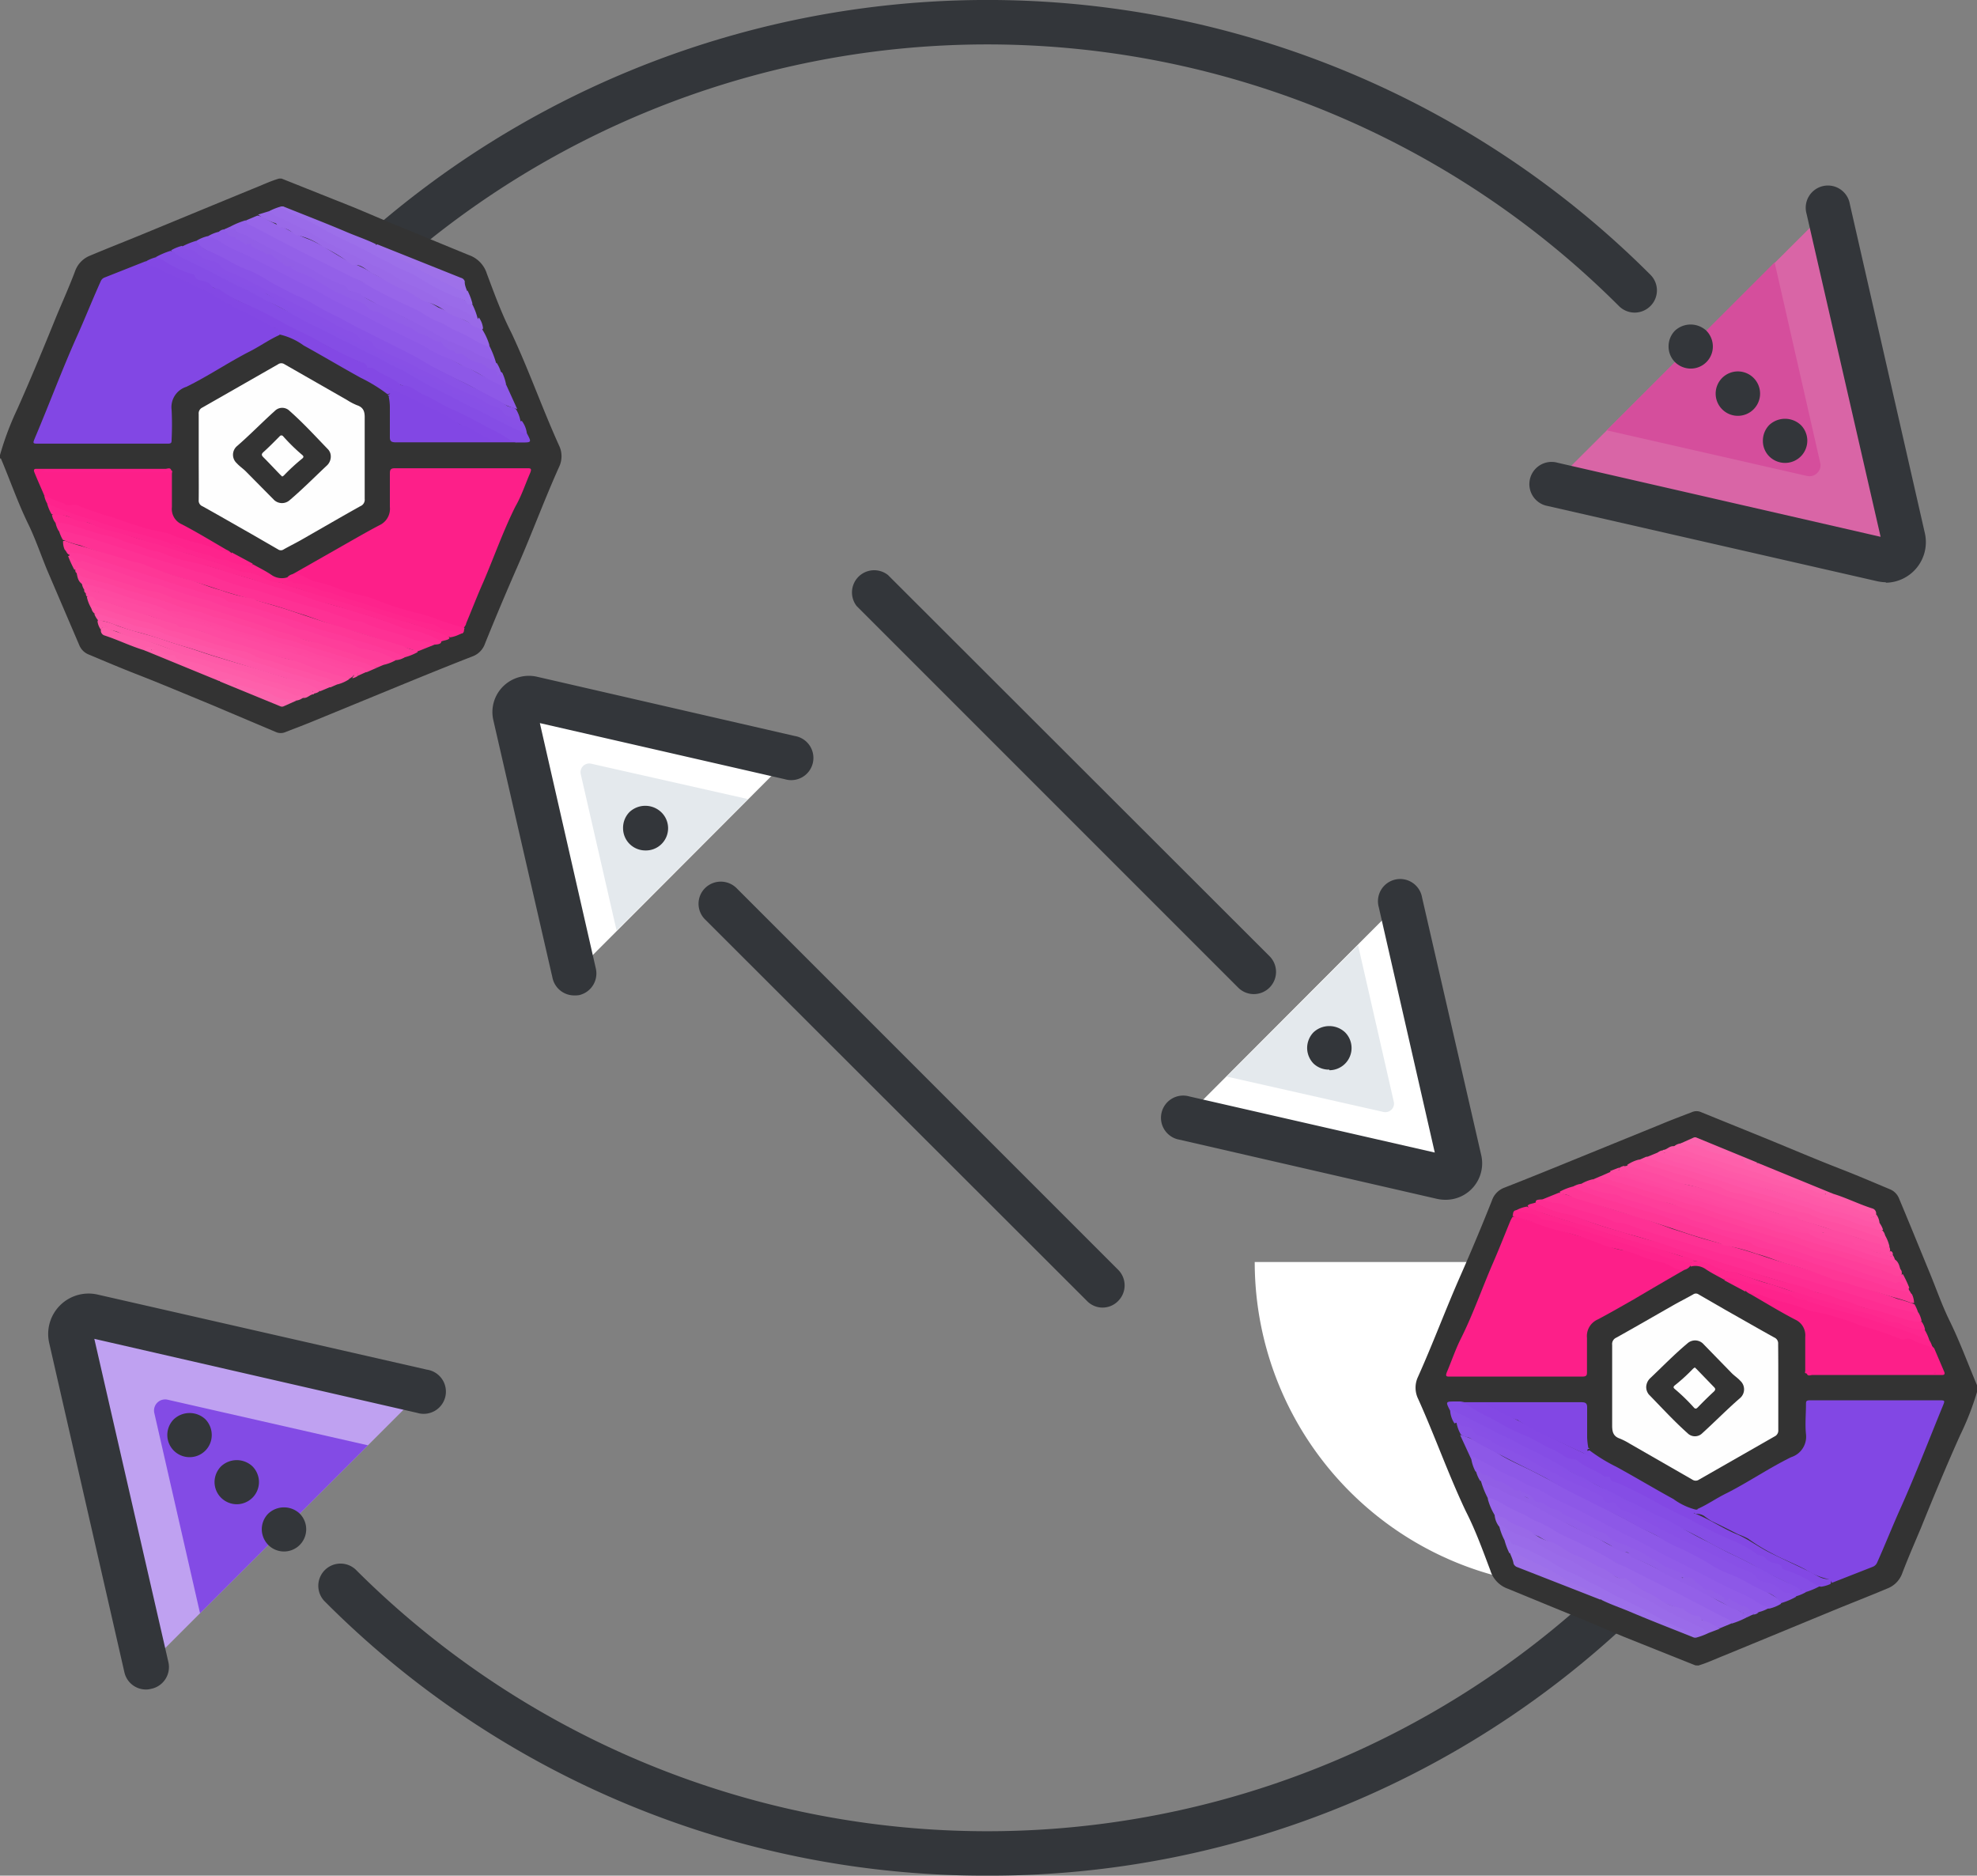 <svg id="Layer_1" data-name="Layer 1" xmlns="http://www.w3.org/2000/svg" viewBox="0 0 133.52 126.66"><rect x="0" y="0" width="133.52" height="126.66" fill="#808080" stroke="none"/><path d="M85.56,89.39a21.93,21.93,0,0,0,43.86,0Z" transform="translate(-0.82 -4.17)" style="fill:#fff"/><path d="M111.22,25.28a1.51,1.51,0,0,1-1.06-.44,60.33,60.33,0,0,0-85.32,0,1.5,1.5,0,0,1-2.12-2.12,63.32,63.32,0,0,1,89.56,0,1.49,1.49,0,0,1,0,2.12A1.51,1.51,0,0,1,111.22,25.28Z" transform="translate(-0.82 -4.17)" style="fill:#33363a"/><path d="M67.5,130.83h0a62.91,62.91,0,0,1-44.78-18.55,1.5,1.5,0,0,1,2.12-2.12,60.33,60.33,0,0,0,85.32,0,1.5,1.5,0,0,1,2.12,2.12A62.91,62.91,0,0,1,67.5,130.83Z" transform="translate(-0.82 -4.17)" style="fill:#33363a"/><path d="M127.93,42a1.21,1.21,0,0,0,1.14-.33,1.23,1.23,0,0,0,.32-1.14l-5.07-22.24L105.68,36.88Z" transform="translate(-0.82 -4.17)" style="fill:#d965a6"/><path d="M122.86,36.31a.73.73,0,0,0,.69-.2.71.71,0,0,0,.2-.69l-3.08-13.53L109.33,33.23Z" transform="translate(-0.82 -4.17)" style="fill:#d54e9c"/><path d="M128.2,43.49a3.07,3.07,0,0,1-.6-.07l-22.25-5.08a1.5,1.5,0,1,1,.67-2.92l21.81,5-5-21.81a1.5,1.5,0,1,1,2.92-.67l5.07,22.24a2.74,2.74,0,0,1-2.65,3.34Z" transform="translate(-0.82 -4.17)" style="fill:#33363a"/><path d="M121.38,35.43a1.52,1.52,0,0,1-1.07-.44,1.47,1.47,0,0,1-.43-1.06,1.51,1.51,0,0,1,.43-1.06,1.56,1.56,0,0,1,2.13,0,1.5,1.5,0,0,1-1.06,2.56Z" transform="translate(-0.82 -4.17)" style="fill:#33363a"/><path d="M118.19,32.25a1.5,1.5,0,0,1-1.5-1.5,1.5,1.5,0,0,1,.44-1.06,1.5,1.5,0,0,1,2.56,1.06,1.5,1.5,0,0,1-1.5,1.5Z" transform="translate(-0.82 -4.17)" style="fill:#33363a"/><path d="M115,29.06a1.52,1.52,0,0,1-1.06-.44,1.49,1.49,0,0,1-.43-1.06,1.51,1.51,0,0,1,.43-1.06,1.56,1.56,0,0,1,2.12,0,1.52,1.52,0,0,1,.44,1.06,1.49,1.49,0,0,1-1.5,1.5Z" transform="translate(-0.82 -4.17)" style="fill:#33363a"/><path d="M7.07,93.05a1.21,1.21,0,0,0-1.14.33,1.23,1.23,0,0,0-.32,1.14l5.07,22.24L29.32,98.12Z" transform="translate(-0.82 -4.17)" style="fill:#bfa1f1"/><path d="M12.14,98.69a.75.75,0,0,0-.9.89l3.09,13.53,11.34-11.34Z" transform="translate(-0.82 -4.17)" style="fill:#834be5"/><path d="M10.68,118.26a1.49,1.49,0,0,1-1.46-1.17L4.14,94.85a2.73,2.73,0,0,1,3.27-3.26l22.24,5.07A1.5,1.5,0,1,1,29,99.58l-21.81-5,5,21.82A1.5,1.5,0,0,1,11,118.22,1.24,1.24,0,0,1,10.68,118.26Z" transform="translate(-0.82 -4.17)" style="fill:#33363a"/><path d="M13.62,102.57a1.5,1.5,0,0,1-1.5-1.5,1.5,1.5,0,0,1,.44-1.06,1.56,1.56,0,0,1,2.13,0,1.53,1.53,0,0,1,.43,1.06,1.49,1.49,0,0,1-1.5,1.5Z" transform="translate(-0.82 -4.17)" style="fill:#33363a"/><path d="M16.81,105.75a1.52,1.52,0,0,1-1.06-.44,1.5,1.5,0,0,1-.44-1.06,1.52,1.52,0,0,1,.44-1.06,1.55,1.55,0,0,1,2.12,0,1.52,1.52,0,0,1,.44,1.06,1.5,1.5,0,0,1-.44,1.06A1.52,1.52,0,0,1,16.81,105.75Z" transform="translate(-0.82 -4.17)" style="fill:#33363a"/><path d="M20,108.94a1.5,1.5,0,0,1-1.06-.44,1.52,1.52,0,0,1-.44-1.06,1.5,1.5,0,0,1,.44-1.06,1.55,1.55,0,0,1,2.12,0,1.5,1.5,0,0,1,.44,1.06,1.5,1.5,0,0,1-1.5,1.5Z" transform="translate(-0.82 -4.17)" style="fill:#33363a"/><path d="M98.22,83.67a1,1,0,0,0,1.15-1.15l-4-17.41L80.81,79.7Z" transform="translate(-0.82 -4.17)" style="fill:#fff"/><path d="M94.26,79.26a.6.6,0,0,0,.54-.16.57.57,0,0,0,.15-.54L92.54,68l-8.87,8.87Z" transform="translate(-0.82 -4.17)" style="fill:#e4e9ed"/><path d="M98.44,85.19a2.67,2.67,0,0,1-.56-.06l-17.41-4a1.5,1.5,0,1,1,.67-2.92L97.72,82,93.94,65.44a1.5,1.5,0,1,1,2.92-.67l4,17.42a2.46,2.46,0,0,1-2.39,3Z" transform="translate(-0.82 -4.17)" style="fill:#33363a"/><path d="M90.6,76.4A1.5,1.5,0,0,1,89.54,76a1.52,1.52,0,0,1-.44-1.06,1.53,1.53,0,0,1,.43-1.06,1.56,1.56,0,0,1,2.13,0,1.5,1.5,0,0,1,.44,1.06,1.5,1.5,0,0,1-1.5,1.5Z" transform="translate(-0.82 -4.17)" style="fill:#33363a"/><path d="M85.5,71.3a1.49,1.49,0,0,1-1.06-.44L58.67,45.09A1.5,1.5,0,0,1,60.79,43L86.56,68.74A1.5,1.5,0,0,1,85.5,71.3Z" transform="translate(-0.82 -4.17)" style="fill:#33363a"/><path d="M36.78,51.33a1,1,0,0,0-1.15,1.15l4,17.41L54.19,55.3Z" transform="translate(-0.82 -4.17)" style="fill:#fff"/><path d="M40.74,55.74a.59.59,0,0,0-.7.7L42.46,67l8.87-8.87Z" transform="translate(-0.82 -4.17)" style="fill:#e4e9ed"/><path d="M39.6,71.39a1.5,1.5,0,0,1-1.46-1.16l-4-17.42a2.44,2.44,0,0,1,.66-2.29,2.48,2.48,0,0,1,2.29-.65l17.4,4a1.5,1.5,0,1,1-.66,2.92L37.28,53l3.78,16.57a1.5,1.5,0,0,1-1.13,1.8A1.84,1.84,0,0,1,39.6,71.39Z" transform="translate(-0.82 -4.17)" style="fill:#33363a"/><path d="M44.4,61.6a1.52,1.52,0,0,1-1.06-.44,1.5,1.5,0,0,1-.44-1.06A1.52,1.52,0,0,1,43.34,59a1.56,1.56,0,0,1,2.12,0A1.5,1.5,0,0,1,44.4,61.6Z" transform="translate(-0.82 -4.17)" style="fill:#33363a"/><path d="M75.27,92.47A1.47,1.47,0,0,1,74.21,92L48.44,66.26a1.49,1.49,0,0,1,0-2.12,1.51,1.51,0,0,1,2.12,0L76.33,89.91a1.49,1.49,0,0,1,0,2.12A1.47,1.47,0,0,1,75.27,92.47Z" transform="translate(-0.82 -4.17)" style="fill:#33363a"/><path d="M19.84,16.23l4.79,1.91c1,.41,2,.85,3,1.26,1.62.66,3.23,1.33,4.87,2a1.94,1.94,0,0,1,1.2,1.25c.51,1.36,1,2.71,1.66,4,1.17,2.49,2.08,5.09,3.21,7.59a1.67,1.67,0,0,1,0,1.48c-1,2.23-1.83,4.49-2.8,6.7q-1.14,2.6-2.19,5.2a1.41,1.41,0,0,1-.81.86c-1.75.68-3.49,1.39-5.22,2.1l-5.38,2.21c-.69.29-1.39.55-2.08.82a.79.79,0,0,1-.62,0L15,51.72c-1.63-.67-3.26-1.36-4.9-2-1.11-.43-2.21-.9-3.31-1.36a1.14,1.14,0,0,1-.61-.61L4,42.66c-.44-1.07-.81-2.17-1.32-3.2C2,38.05,1.49,36.57.88,35.13c0,0,0,0-.06,0v-.23A20,20,0,0,1,2,31.77c.92-2.07,1.79-4.17,2.64-6.27.42-1,.87-2,1.27-3.07a1.76,1.76,0,0,1,1-1c1.23-.52,2.47-1,3.7-1.51,2.43-1,4.84-2,7.28-3,.59-.23,1.16-.51,1.77-.69Z" transform="translate(-0.82 -4.17)" style="fill:#333"/><path d="M19.7,26.79c-.68.3-1.29.74-1.95,1.08-1.48.75-2.85,1.69-4.34,2.42a1.44,1.44,0,0,0-1,1.56,19.44,19.44,0,0,1,0,2c0,.2,0,.28-.27.28l-8.69,0c-.43,0-.43,0-.26-.41C4.15,31.45,5,29.16,6,26.92c.56-1.24,1.06-2.51,1.62-3.75a.46.46,0,0,1,.29-.27l2.78-1.1c0,.13.07.23.28.27a4.63,4.63,0,0,1,1.5.64c.73.39,1.5.67,2.22,1.07a12.72,12.72,0,0,1,1.64.95A4.43,4.43,0,0,0,17,25c.6.31,1.21.61,1.81.9a4.26,4.26,0,0,1,.49.34,1,1,0,0,0,.46.14c.1,0,.22,0,.23.14s-.11.14-.21.16S19.7,26.72,19.7,26.79Z" transform="translate(-0.82 -4.17)" style="fill:#8247e4"/><path d="M20.59,42.94,24,41c.81-.46,1.62-.93,2.44-1.36a1.22,1.22,0,0,0,.71-1.24c0-.75,0-1.49,0-2.24,0-.27.05-.37.35-.37q4.44,0,8.9,0c.25,0,.35,0,.23.31-.33.75-.58,1.54-1,2.27-.83,1.66-1.44,3.41-2.17,5.11-.41.92-.77,1.86-1.16,2.79,0,.1-.1.2-.15.3a.5.5,0,0,1-.36,0l-3.92-1.22a20,20,0,0,1-2.3-.77,2.8,2.8,0,0,0-1-.26,3.23,3.23,0,0,1-1-.31c-.6-.22-1.24-.33-1.85-.57A3,3,0,0,0,20.6,43S20.58,43,20.59,42.94Z" transform="translate(-0.82 -4.17)" style="fill:#fd1f89"/><path d="M14.24,35.05c0-1,0-1.94,0-2.92a.43.43,0,0,1,.25-.44l5.11-2.92a.38.38,0,0,1,.44,0l4.23,2.42a4,4,0,0,0,.65.34c.45.15.54.43.53.88,0,1.82,0,3.63,0,5.45a.47.47,0,0,1-.29.49c-1.29.72-2.56,1.46-3.84,2.19-.44.26-.9.48-1.34.73a.33.33,0,0,1-.38,0l-1.87-1.08c-1.08-.61-2.15-1.23-3.23-1.83a.41.41,0,0,1-.26-.43C14.25,37,14.24,36,14.24,35.05Z" transform="translate(-0.82 -4.17)" style="fill:#fefefe"/><path d="M12.43,36.13c0,.76,0,1.52,0,2.28a1.13,1.13,0,0,0,.68,1.17c1,.52,2,1.13,3,1.71a1.06,1.06,0,0,1,.33.22c.14.14.1.25-.07.17s-.66-.14-1-.28a15.46,15.46,0,0,0-2.14-.62c-.3-.09-.58-.22-.87-.32-.88-.28-1.78-.45-2.65-.73s-1.66-.6-2.52-.81c-.34-.08-.64-.27-1-.37A18.22,18.22,0,0,1,4.39,38a1.26,1.26,0,0,1-.58-.37c-.22-.52-.44-1-.67-1.57-.07-.17,0-.24.14-.23H12c.13,0,.34-.13.4.13H3.7a1.62,1.62,0,0,0,.44,0h7.78C12.1,36,12.3,35.93,12.43,36.13Z" transform="translate(-0.82 -4.17)" style="fill:#fd1f89"/><path d="M35,30.14l.75,1.65a4.33,4.33,0,0,1-1-.38c-.58-.34-1.2-.61-1.77-.95-.76-.45-1.59-.78-2.37-1.19-1.18-.6-2.34-1.27-3.55-1.81-.69-.31-1.33-.72-2-1.06s-1.45-.78-2.18-1.15l-3.36-1.68c-.48-.25-.94-.55-1.43-.8s-1.27-.51-1.84-.89a19.4,19.4,0,0,1-1.95-1.08c-.12-.1-.31-.15-.21-.37a2.53,2.53,0,0,1,.74-.31,1,1,0,0,1,.61.15c1.36.73,2.75,1.4,4.11,2.11s2.89,1.52,4.36,2.22c.78.38,1.56.77,2.32,1.19.6.33,1.2.65,1.81.95s1.37.7,2,1.06a18.06,18.06,0,0,1,1.69.88c.26.18.57.22.84.38a14.64,14.64,0,0,0,2.09,1.06A.55.55,0,0,0,35,30.14Z" transform="translate(-0.82 -4.17)" style="fill:#8d58e7"/><path d="M36.4,33.42c.33.63.33.63-.35.63l-.34,0a2.46,2.46,0,0,1-1-.38c-.52-.26-1-.56-1.54-.82-1-.47-1.95-.9-2.86-1.45a11.53,11.53,0,0,1-1.75-1l0,0A5.79,5.79,0,0,1,27,29.69a3.83,3.83,0,0,1-.67-.4,1.75,1.75,0,0,0-.54-.24c-.08,0-.17,0-.22-.05-.4-.49-1-.53-1.55-.82a30.88,30.88,0,0,0-2.91-1.52c-.84-.39-1.64-.84-2.44-1.29S16.9,24.52,16,24.05a7.56,7.56,0,0,0-1.75-.88.46.46,0,0,1-.2-.09,3.79,3.79,0,0,0-1.42-.77c-.47-.21-.86-.52-1.3-.77a5.2,5.2,0,0,1,1-.43,1,1,0,0,1,.29.11,25.62,25.62,0,0,0,2.57,1.28,4.28,4.28,0,0,1,.42.26c.85.53,1.79.91,2.68,1.38s1.54.87,2.35,1.22,1.51.8,2.29,1.16c.6.27,1.18.63,1.78.92,1,.48,1.92,1,2.9,1.47s1.81,1,2.73,1.44,1.67.86,2.52,1.27,1.49.78,2.24,1.19C35.54,33,36,33.17,36.4,33.42Z" transform="translate(-0.82 -4.17)" style="fill:#854de5"/><path d="M11.36,21.54a1.83,1.83,0,0,1,.57.26,6.87,6.87,0,0,0,1.88.88c.06,0,.14.05.15.09.06.28.3.31.51.36a1,1,0,0,1,.69.38c.12.17.34.1.5.21a8,8,0,0,0,1.82,1,29.63,29.63,0,0,1,2.69,1.38c.81.4,1.64.79,2.42,1.24s1.63.85,2.46,1.23c.22.1.48.06.57.39,0,.1.29,0,.44.1.54.43,1.25.58,1.77,1.06.13.12.31.06.46.1.42.09.7.42,1.09.58.68.27,1.28.72,1.95,1s1.58.76,2.34,1.19a10.79,10.79,0,0,1,1.63.91c.13.11.3,0,.41.14l-5.31,0H27.56c-.31,0-.42-.07-.41-.39,0-.66,0-1.32,0-2a3.27,3.27,0,0,0-.08-.7c.31-.11.31.1.3.3,0,.69,0,1.39,0,2.09,0,.47,0,.49.47.49h5.92c-2.24-1.2-4.48-2.36-6.68-3.37.19.23.19.26-.09.33a10.85,10.85,0,0,0-1.81-1.11c-1.29-.71-2.56-1.47-3.85-2.18a4.42,4.42,0,0,0-1.62-.74l-.19-.11c.14-.11.33,0,.43-.1-1-.36-1.88-1-2.86-1.41-.81-.33-1.49-.87-2.26-1.25S13,23,12.06,22.6c-.43-.21-.85-.59-1.45-.43l.1-.37A2.6,2.6,0,0,1,11.36,21.54Z" transform="translate(-0.82 -4.17)" style="fill:#8348e4"/><path d="M30.17,47.7l-1.12.45c-1.58-.42-3.12-1-4.71-1.44-1-.28-1.95-.66-2.94-1-.75-.22-1.48-.49-2.23-.7-1.33-.36-2.66-.71-4-1.17s-3-.81-4.37-1.4c-.51-.21-1.06-.27-1.57-.45-1-.34-2-.6-3-1a6.64,6.64,0,0,1-1.17-.37A2.71,2.71,0,0,1,4.8,40c0-.22.14-.17.26-.14.86.26,1.74.44,2.57.77.55.22,1.13.3,1.68.51a31.76,31.76,0,0,0,3.27,1,23.43,23.43,0,0,1,2.38.73c1.17.44,2.38.73,3.57,1.1,1.49.47,3,1,4.48,1.41.54.15,1,.41,1.6.52,1.12.2,2.13.75,3.24,1a3.28,3.28,0,0,1,.74.27c.4.2.87.09,1.27.28C30,47.53,30.14,47.53,30.17,47.7Z" transform="translate(-0.82 -4.17)" style="fill:#fe3194"/><path d="M35,30.14c-.11.07,0,.17,0,.23-.47-.23-.94-.45-1.39-.69a9.58,9.58,0,0,0-1.2-.66c-.56-.19-1-.56-1.56-.74a6.53,6.53,0,0,1-1.2-.63c-.54-.31-1.1-.55-1.65-.82-.87-.44-1.73-.9-2.59-1.35s-1.88-.92-2.79-1.44c-.75-.43-1.55-.78-2.32-1.19-1.12-.58-2.24-1.18-3.4-1.72a6.23,6.23,0,0,1-1.32-.71,5.6,5.6,0,0,0-.71-.3,2.5,2.5,0,0,1,.74-.3,1.46,1.46,0,0,0,.39-.16h0c.15-.09.15.07.22.12l.09,0c.09.21.31.23.48.32a4.69,4.69,0,0,1,.77.4,2.27,2.27,0,0,1,.25.06,6.47,6.47,0,0,1,.82.44.78.78,0,0,0,.61.24,4,4,0,0,1,.71.52,1,1,0,0,0,.59.31c.7.37,1.47.61,2.15,1a11,11,0,0,0,1.15.66,12.83,12.83,0,0,0,1.53.66.34.34,0,0,1,.17.08c.56.6,1.39.73,2.06,1.14.51.32,1.07.53,1.6.8a5.22,5.22,0,0,0,1.2.55.48.48,0,0,1,.3.15,2,2,0,0,0,.9.62.44.44,0,0,0,.31.18.35.35,0,0,1,.25.06,9.78,9.78,0,0,0,1.71.86c.29.17.58.33.87.51A3.19,3.19,0,0,1,35,30.14Z" transform="translate(-0.82 -4.17)" style="fill:#905be8"/><path d="M14.08,20.43a1.67,1.67,0,0,0,.91.71q.75.34,1.47.75a9.7,9.7,0,0,0,1.27.58,8.57,8.57,0,0,1,1.19.64c.61.37,1.25.68,1.89,1a8,8,0,0,1,1.27.64,18.74,18.74,0,0,0,1.72.9c.83.48,1.69.89,2.54,1.32l1.77.89c.6.3,1.2.63,1.79,1,1,.53,2,1,3,1.53.31.15.62.31.92.49a8.26,8.26,0,0,1,1.2.66c.18.15.5.08.67.3a2.23,2.23,0,0,1,.3.9c-.47-.26-1.09-.24-1.43-.76a.29.29,0,0,0-.19-.11,17.19,17.19,0,0,1-1.88-.92c-.72-.28-1.4-.68-2.1-1-.5-.24-1-.47-1.5-.74s-1.27-.62-1.89-1a4.59,4.59,0,0,1-.77-.37,1.94,1.94,0,0,0-1.12-.6c-.36-.54-1-.54-1.51-.84-1.15-.72-2.42-1.22-3.62-1.83s-2.14-1.11-3.23-1.64a3.38,3.38,0,0,1-.83-.41,4.1,4.1,0,0,0-1.38-.74c-.47-.19-.81-.62-1.35-.69-.09,0-.22-.09-.13-.24A5.09,5.09,0,0,1,14.08,20.43Z" transform="translate(-0.82 -4.17)" style="fill:#8952e6"/><path d="M16.4,19.46a5.49,5.49,0,0,1,1-.41,11.49,11.49,0,0,0,1.45.82c1.09.58,2.2,1.1,3.28,1.69.39.21.79.38,1.18.58,1.13.56,2.22,1.2,3.36,1.75.76.37,1.5.77,2.28,1.1a11.94,11.94,0,0,1,1.19.7c.95.53,2,.93,2.92,1.47a1.37,1.37,0,0,0,.76.27,6.31,6.31,0,0,1,.5,1.24c0,.16-.14.12-.22.08-1-.54-2-1-2.95-1.45-.67-.38-1.36-.73-2-1.12-.93-.53-1.9-1-2.86-1.44a9.2,9.2,0,0,0-1.87-.9c-.27-.06-.46-.34-.74-.47-1.07-.46-2.07-1.08-3.14-1.56A13.18,13.18,0,0,1,19,21a11.61,11.61,0,0,0-1.3-.71,2.94,2.94,0,0,1-1-.52.16.16,0,0,0-.16-.06C16.24,19.73,16.29,19.61,16.4,19.46Z" transform="translate(-0.82 -4.17)" style="fill:#9360e8"/><path d="M30.17,47.7a2.12,2.12,0,0,0-.86-.23,2.25,2.25,0,0,1-.79-.2c-1-.42-2.13-.56-3.13-1.06-.27-.14-.59-.07-.89-.18-1-.37-2-.71-3.08-1s-2.19-.67-3.28-1A16.65,16.65,0,0,1,15,43a4.2,4.2,0,0,0-.88-.22c-1.23-.41-2.47-.76-3.69-1.15-1-.33-2.09-.66-3.12-1-.7-.24-1.42-.41-2.14-.58-.11,0-.24-.27-.37,0a1.65,1.65,0,0,1-.23-.59c.19-.23.43-.16.65-.09,1,.3,2,.6,2.92.88s1.76.56,2.63.86c.57.2,1.17.33,1.74.53,1.43.48,2.88.87,4.32,1.33.69.22,1.41.41,2.1.64,1,.31,2,.54,2.92.92s1.75.57,2.62.82c1.2.35,2.38.72,3.55,1.15.35.13.73.16,1.09.26a7,7,0,0,1,1.31.53c.1.05.22.08.2.23S30.34,47.69,30.17,47.7Z" transform="translate(-0.82 -4.17)" style="fill:#fe2d92"/><path d="M5.08,40.7s.12,0,.17,0c.57.23,1.17.37,1.75.55.42.14.87.26,1.3.39s.81.23,1.2.37.77.15,1.13.31a22.07,22.07,0,0,0,2.95,1c.73.2,1.41.52,2.14.7a12.39,12.39,0,0,0,2.15.57c.11,0,.2.1.3.13.76.23,1.52.44,2.27.69,1.12.38,2.23.75,3.36,1.09,1.34.41,2.68.84,4,1.22.39.11.73.38,1.17.33.05,0,.05.1.05.16a3.9,3.9,0,0,1-1,.38c-.73-.31-1.51-.47-2.25-.77a3.26,3.26,0,0,0-1.15-.3,2.48,2.48,0,0,1-.66-.24c-.56-.19-1.13-.31-1.68-.49s-1.37-.47-2.06-.68c-1.31-.39-2.6-.85-3.93-1.18-.66-.17-1.32-.45-2-.65-1.36-.4-2.7-.88-4.06-1.26s-2.64-.84-4-1.25a4.41,4.41,0,0,0-.8-.18c-.11-.07-.14-.22-.24-.3A1.3,1.3,0,0,1,5.08,40.7Z" transform="translate(-0.82 -4.17)" style="fill:#fe3796"/><path d="M33.86,27.43c0,.07,0,.17-.14.11a4.13,4.13,0,0,1-.77-.35,10.81,10.81,0,0,0-1.56-.78,6.56,6.56,0,0,0-1.15-.59,6.61,6.61,0,0,1-1-.57c-.56-.33-1.19-.54-1.76-.86a20.79,20.79,0,0,1-2.18-1.17,5.93,5.93,0,0,0-.72-.34c-1.43-.74-2.88-1.43-4.31-2.18-.89-.46-1.78-.94-2.68-1.39-.14-.06-.14-.15-.15-.26l.76-.32a1.1,1.1,0,0,1,.51.19c.4.21.8.43,1.21.61l.07,0a10.81,10.81,0,0,0,1.79.84c.84.36,1.58.91,2.38,1.34.51.27,1.05.44,1.55.75s1.27.65,1.91,1a4,4,0,0,1,1.51.84s0,0,0,0a6.7,6.7,0,0,1,1.29.63,4.93,4.93,0,0,1,.8.39s0,0,.06.05c.72.26,1.36.69,2.08,1A4.23,4.23,0,0,1,33.86,27.43Z" transform="translate(-0.82 -4.17)" style="fill:#9765e9"/><path d="M27,30.82c.13,0,.23-.08.09-.21a3,3,0,0,0-.31-.26c.32-.18.5.11.7.2.73.33,1.45.67,2.16,1.05a13.6,13.6,0,0,1,2.16,1.16.33.33,0,0,0,.13.07c.74.22,1.33.73,2,1,0,0,0,0,.06.08s-.2,0-.29,0H27.66c-.3,0-.43-.06-.41-.39,0-.79-.05-1.59.05-2.38,0-.19-.08-.22-.22-.22Z" transform="translate(-0.82 -4.17)" style="fill:#8247e4"/><path d="M27.55,48.75a3,3,0,0,1-.75.3,2.18,2.18,0,0,1-1.18-.29c-1-.4-2-.67-3-1s-2-.57-3-.88-1.74-.57-2.62-.85c-.55-.18-1.11-.34-1.67-.51-.93-.29-1.86-.55-2.78-.87s-1.67-.54-2.52-.76a15.19,15.19,0,0,1-1.88-.59c-.32-.13-.65-.18-1-.29a3.74,3.74,0,0,1-.72-.29,1,1,0,0,0-.59-.08,7.64,7.64,0,0,1-.42-.92.15.15,0,0,1,.13,0c1.36.43,2.74.8,4.07,1.29,1.06.39,2.18.6,3.22,1,.42.17.9.2,1.34.34.62.2,1.26.39,1.87.62s1.33.32,2,.58c.93.37,1.91.56,2.85.91.53.2,1.12.26,1.64.49.84.37,1.76.51,2.61.87.58.25,1.26.3,1.87.52C27.25,48.44,27.46,48.51,27.55,48.75Z" transform="translate(-0.82 -4.17)" style="fill:#fe3e9a"/><path d="M30.62,47.49a6,6,0,0,0-2.17-.8,2.39,2.39,0,0,1-.46-.12,23.81,23.81,0,0,0-2.95-1c-.76-.24-1.53-.48-2.3-.68S21,44.29,20.09,44c-.63-.18-1.26-.36-1.88-.58-.81-.29-1.66-.46-2.48-.76A23.07,23.07,0,0,0,13.15,42a9.27,9.27,0,0,1-1.25-.44,2.57,2.57,0,0,0-.54-.16c-.56-.07-1.06-.38-1.62-.5s-1-.43-1.57-.53c-.93-.17-1.79-.55-2.7-.78a2.32,2.32,0,0,0-.9-.11,1.21,1.21,0,0,1-.24-.53.4.4,0,0,1,.42-.09c.4.08.78.24,1.17.34.89.21,1.71.63,2.6.82.7.15,1.34.46,2,.62,1.07.24,2.1.63,3.14.95s2.31.69,3.43,1.13a4.59,4.59,0,0,1,1.74.5,3.91,3.91,0,0,0,1.06.31,22.62,22.62,0,0,0,2.38.75c1,.25,1.95.6,2.92.9,1.34.41,2.68.85,4,1.26.5.15,1,.34,1.5.46a.65.65,0,0,1,.49.36C31.08,47.41,30.82,47.4,30.62,47.49Z" transform="translate(-0.82 -4.17)" style="fill:#fe298f"/><path d="M19,18.43a3.88,3.88,0,0,1,.82-.32,19,19,0,0,0,1.77.83c.8.37,1.55.83,2.33,1.24.59.3,1.21.52,1.79.85.74.43,1.52.78,2.25,1.23.22.14.47.14.69.27A24.53,24.53,0,0,0,31,23.82a5.89,5.89,0,0,1,.54.32c.38.21.81.3,1.16.54a4.68,4.68,0,0,1,.38,1c0,.18-.07.22-.22.12a15.77,15.77,0,0,0-2.5-1.25c-.25-.11-.41-.34-.68-.45-.43-.16-.82-.4-1.24-.58-.78-.33-1.46-.84-2.24-1.17s-1.44-.79-2.21-1.09a11.92,11.92,0,0,1-1.4-.76c-.87-.47-1.74-.93-2.64-1.33-.29-.13-.56-.32-.86-.45A.23.23,0,0,1,19,18.43Z" transform="translate(-0.82 -4.17)" style="fill:#9a6be9"/><path d="M27.55,48.75A5.35,5.35,0,0,0,25.39,48c-.36,0-.62-.29-1-.36a7.25,7.25,0,0,0-.91-.26A10.26,10.26,0,0,1,22.27,47,7.28,7.28,0,0,0,21,46.66a2.14,2.14,0,0,1-.78-.3c-.44-.2-.91-.23-1.35-.4a7.69,7.69,0,0,0-1.48-.46A12.55,12.55,0,0,1,15,44.75a26.53,26.53,0,0,1-3.2-1,2.72,2.72,0,0,0-.51-.13c-.95-.24-1.86-.6-2.79-.91-.7-.24-1.44-.4-2.14-.68-.4.29-.55-.24-.86-.26l0-.12c0-.08-.06-.17.08-.17a5.26,5.26,0,0,1,1.8.47c1.46.48,2.93.89,4.39,1.38.57.19,1.16.41,1.74.56s1.16.4,1.77.51a1.62,1.62,0,0,1,.79.29c.21.19.47.14.7.2,1.35.33,2.65.81,4,1.22.55.17,1.09.39,1.63.56s1.12.29,1.67.48c.9.32,1.83.5,2.72.86a5.11,5.11,0,0,1,1.35.55A1.21,1.21,0,0,1,27.55,48.75Z" transform="translate(-0.82 -4.17)" style="fill:#fe3a99"/><path d="M19,18.43a2.73,2.73,0,0,0,.92.53c.75.41,1.55.71,2.28,1.16a15,15,0,0,0,1.72.92c.71.34,1.42.7,2.12,1.06a8,8,0,0,1,1.75.94,7.34,7.34,0,0,0,.94.44,14.43,14.43,0,0,1,1.6.84,4.86,4.86,0,0,0,1.39.68,5.58,5.58,0,0,1,1.27.7s.06.08.11,0a.7.7,0,0,0,.06-.09,1.48,1.48,0,0,1,.28.7c0,.12-.09.13-.14.09s-.49-.16-.64-.3c-.5-.45-1.19-.49-1.72-.89a3.69,3.69,0,0,0-1.18-.61c-.68-.17-1.12-.69-1.76-.91s-1.28-.68-1.93-1c-.47-.2-.81-.72-1.41-.62a.18.18,0,0,1-.13-.06,9.58,9.58,0,0,0-1.9-1.16,4.22,4.22,0,0,0-1.79-.8.58.58,0,0,1-.19-.1,1.55,1.55,0,0,0-.93-.43.18.18,0,0,1-.19-.14.2.2,0,0,0-.18-.16,4.08,4.08,0,0,1-1.1-.56Z" transform="translate(-0.82 -4.17)" style="fill:#9969e8"/><path d="M36.4,33.42c-.22.12-.37-.09-.52-.16-.64-.27-1.25-.63-1.88-.93-.46-.22-.9-.5-1.39-.69a8.87,8.87,0,0,1-.86-.45c-1-.52-2.06-1-3.06-1.62A8.72,8.72,0,0,0,27.64,29c-.51-.22-1-.54-1.46-.76-.67-.29-1.3-.66-2-1s-1.34-.69-2-1-1.17-.6-1.74-.92-.91-.5-1.37-.72-1.18-.64-1.78-.92-1.16-.57-1.73-.88c-.79-.43-1.61-.82-2.41-1.21a2.59,2.59,0,0,1-.59-.38c.11-.29.32-.16.49-.1a11.23,11.23,0,0,1,1.71.83c.9.52,1.84.94,2.76,1.41a.41.41,0,0,0,.18.05,1,1,0,0,1,.58.24,7,7,0,0,0,1.21.72c.47.18.88.5,1.35.63s.92.58,1.48.66l.09,0a6.55,6.55,0,0,0,2,1.24c1.16.57,2.29,1.21,3.46,1.74a6.93,6.93,0,0,1,1.14.61,2.24,2.24,0,0,0,.63.22,7.77,7.77,0,0,1,.93.54,20.07,20.07,0,0,0,2.14,1,9.51,9.51,0,0,1,1.51.87,7,7,0,0,1,1,.58.8.8,0,0,0,.84.14A1.73,1.73,0,0,1,36.4,33.42Z" transform="translate(-0.82 -4.17)" style="fill:#8750e6"/><path d="M5.9,42.66a.37.37,0,0,1,.54-.06,11.57,11.57,0,0,0,1.46.52c.67.27,1.37.42,2,.65a6.08,6.08,0,0,0,1.41.36,5.83,5.83,0,0,1,1.15.41c.51.16,1,.33,1.55.47l1.75.52c.66.2,1.32.44,2,.64s1.49.55,2.27.74a6.83,6.83,0,0,1,1.13.38,8.85,8.85,0,0,0,1,.27c.86.25,1.71.56,2.57.8a5.75,5.75,0,0,0,1.37.43,2.27,2.27,0,0,1,.66.26l-.42.18a2.59,2.59,0,0,1-.95-.15c-.93-.31-1.88-.57-2.82-.87a15.45,15.45,0,0,1-2.09-.68c-.2-.09-.42-.07-.62-.14-1.8-.66-3.65-1.15-5.48-1.73-1.24-.4-2.49-.78-3.74-1.16C9.82,44.23,9,44,8.12,43.69c-.55-.22-1.16-.29-1.72-.5A.6.6,0,0,1,6,42.87C5.91,42.82,5.91,42.74,5.9,42.66Z" transform="translate(-0.82 -4.17)" style="fill:#fe429b"/><path d="M36.09,32.71a.47.47,0,0,1-.67.08c-.64-.46-1.36-.79-2-1.22a5.36,5.36,0,0,0-1.87-.79c-.05,0-.12,0-.13-.05-.25-.56-1-.42-1.32-.89a1.47,1.47,0,0,0-.7-.29,1.06,1.06,0,0,1-.48-.17c-.63-.6-1.52-.69-2.21-1.17-.38-.26-.86-.38-1.25-.63a16.72,16.72,0,0,1-2.21-1.18,1,1,0,0,0-.34-.14c-.2-.06-.38-.14-.44-.36,0-.06-.09-.14-.11-.13-.36.17-.6-.17-.77-.31s-.56-.2-.82-.36a19.78,19.78,0,0,1-1.83-1c-.27-.22-.75-.15-.84-.61a.12.12,0,0,0-.1,0c-.68.13-1.13-.4-1.68-.62-.89-.35-1.67-.92-2.55-1.3-.24-.11-.48-.24-.72-.36a.38.38,0,0,0-.45,0,.23.23,0,0,1-.22-.14,2.81,2.81,0,0,1,.74-.3c.12.29.42.21.64.28a.56.56,0,0,1,.29.16,2.05,2.05,0,0,0,1.1.59.69.69,0,0,1,.57.34,1.48,1.48,0,0,0,.68.43c1,.39,2,1,2.95,1.44s1.7.85,2.57,1.26,1.46.8,2.2,1.16c.37.18.82.2,1,.63a.3.3,0,0,0,.34.09.43.43,0,0,1,.56.3c.07.17.19.21.35.28.46.18.88.46,1.34.62a12.07,12.07,0,0,1,1.48.75,13.6,13.6,0,0,1,1.89,1,6.67,6.67,0,0,0,.66.31c.57.33,1.22.49,1.76.86a2.46,2.46,0,0,0,.73.35.87.87,0,0,1,.59.42c.16.32.53.21.79.34a1,1,0,0,1,.39.28A.08.08,0,0,1,36.09,32.71Z" transform="translate(-0.82 -4.17)" style="fill:#8850e6"/><path d="M6,42.87a2.15,2.15,0,0,0,1,.41c.6.2,1.23.32,1.83.55s1.34.38,2,.61a22.15,22.15,0,0,1,2.13.71,7.39,7.39,0,0,0,1.25.32c.47.1.88.36,1.36.44a6.8,6.8,0,0,1,1.33.4,20.61,20.61,0,0,1,2.55.85,1.72,1.72,0,0,0,.64.16,8.45,8.45,0,0,1,1.29.42l1.69.5c.81.25,1.62.51,2.44.71h0a1.4,1.4,0,0,0,.86.27l-.78.34a3.56,3.56,0,0,0-1.31-.4.53.53,0,0,1-.18,0c-.9-.44-1.89-.59-2.82-.94a18.86,18.86,0,0,0-2.21-.69c-.86-.2-1.69-.51-2.54-.75-1.06-.3-2.1-.69-3.16-1a4,4,0,0,0-1.33-.32c-1.54-.62-3.18-.94-4.73-1.55-.23-.1-.49-.06-.72-.17a1.5,1.5,0,0,1-.25-.15C6.08,43.4,6.05,43.12,6,42.87Z" transform="translate(-0.82 -4.17)" style="fill:#fe459e"/><path d="M7,45.27a2.65,2.65,0,0,1-.31-.76c.13-.22.31-.15.49-.07a19.18,19.18,0,0,0,2.86,1c.39.11.75.27,1.13.39,1.26.39,2.54.7,3.78,1.14s2.66.81,4,1.29a9.24,9.24,0,0,0,1.75.49,5.69,5.69,0,0,1,1.06.34c.8.28,1.61.53,2.42.77.1,0,.19.06.23.17a2.55,2.55,0,0,1-.77.35,6.47,6.47,0,0,1-1.37-.45c-1.33-.39-2.63-.85-4-1.22-.27-.08-.49-.24-.77-.3-1.38-.31-2.71-.81-4.06-1.23-.82-.26-1.63-.57-2.45-.77s-1.77-.59-2.68-.8A4.34,4.34,0,0,0,7,45.27Z" transform="translate(-0.82 -4.17)" style="fill:#fe4fa2"/><path d="M7,45.27c0-.13,0-.25.23-.18,1,.34,2,.7,3.05,1a8.38,8.38,0,0,1,1.82.58,2.77,2.77,0,0,0,.66.16c.55.14,1.07.4,1.6.51a20.19,20.19,0,0,0,2.52.74,3.07,3.07,0,0,1,1.21.42,2.78,2.78,0,0,0,.69.22c.68.15,1.3.46,2,.62s1.3.44,2,.59a4.87,4.87,0,0,1,.9.42l-.53.23c-.7-.12-1.34-.46-2-.6-.94-.2-1.82-.58-2.74-.85s-1.6-.45-2.38-.76a6.19,6.19,0,0,0-1-.3c-.91-.22-1.77-.59-2.68-.81-.57-.13-1.1-.45-1.69-.56-1.08-.2-2.07-.7-3.15-.94-.08,0-.15-.08-.23-.11A.55.55,0,0,1,7,45.27Z" transform="translate(-0.82 -4.17)" style="fill:#fe53a4"/><path d="M32.73,24.68c-.17.06-.34.11-.42-.13a.21.21,0,0,0-.11-.1,15.37,15.37,0,0,1-2.86-1.38,8.6,8.6,0,0,0-.87-.49,9.91,9.91,0,0,1-1.53-.76c-.63-.26-1.2-.64-1.82-.94s-1-.48-1.55-.75-.93-.5-1.38-.76-1-.47-1.52-.71a3.2,3.2,0,0,1-.9-.55c.06,0,.13,0,.18,0,1.44.58,2.9,1.14,4.33,1.75.64.27,1.3.49,1.93.8,0,.08,0,.13.12.16.66.28,1.3.61,2,.92s1.21.68,1.83,1l1.84,1a.52.52,0,0,0,.4.06A4.42,4.42,0,0,1,32.73,24.68Z" transform="translate(-0.82 -4.17)" style="fill:#9c6fea"/><path d="M3.81,37.64a11.76,11.76,0,0,0,1.28.51.66.66,0,0,0,.64.1c.07,0,.13,0,.21,0a22,22,0,0,0,2.28.8c.62.16,1.23.45,1.86.61a11,11,0,0,0,1.8.46,3.12,3.12,0,0,1,.79.28c.33.12.66.2,1,.32a10,10,0,0,1,1.79.54c.32.18.74.05,1,.33,0,0,0-.08,0-.12l1.42.76c0,.29-.24.24-.42.2a4.37,4.37,0,0,1-1.32-.35.56.56,0,0,0-.25,0,3.1,3.1,0,0,1-.89-.29l-.82-.22c-.25,0-.46-.18-.71-.2A4.14,4.14,0,0,0,12.34,41a21.46,21.46,0,0,0-2.62-.81c-.62-.16-1.23-.38-1.85-.56C7,39.35,6.14,39,5.24,38.8A3.66,3.66,0,0,1,4,38.16,1.62,1.62,0,0,1,3.81,37.64Z" transform="translate(-0.82 -4.17)" style="fill:#fe238c"/><path d="M7.19,45.63c.42-.06.78.2,1.17.27.74.14,1.39.54,2.14.66A5.68,5.68,0,0,1,12,47a14.44,14.44,0,0,0,1.58.49c.82.28,1.66.49,2.48.74s1.57.53,2.37.77c.62.18,1.23.41,1.86.6s1.19.34,1.79.51a10.45,10.45,0,0,1,1.1.43l-.74.31-.11-.06a21.73,21.73,0,0,0-2.82-1c-1.34-.43-2.69-.84-4-1.25-.74-.22-1.47-.49-2.21-.7-1.09-.31-2.15-.72-3.25-1-.63-.15-1.23-.4-1.84-.61a2.4,2.4,0,0,0-.44-.12.53.53,0,0,0-.28,0A1.46,1.46,0,0,1,7.19,45.63Z" transform="translate(-0.82 -4.17)" style="fill:#fe56a7"/><path d="M10.56,48.08c-.93-.28-1.79-.71-2.69-1a.35.35,0,0,1-.24-.34c0-.17.1-.21.23-.23a15.27,15.27,0,0,0,2.07.7c1.17.26,2.24.82,3.39,1.08,1,.22,1.94.6,2.92.87s2.14.69,3.22,1c.8.23,1.59.49,2.39.72a.4.4,0,0,1,.11,0c.08,0,.12.09.05.17-.23,0-.4.25-.65.25a2.6,2.6,0,0,1-1.31-.35c-.86-.3-1.73-.54-2.6-.79-.23-.07-.46-.11-.68-.2-.87-.34-1.79-.52-2.66-.84-.39-.13-.79-.22-1.17-.33a7.93,7.93,0,0,1-1-.37,1.6,1.6,0,0,0-.6-.18c-.08,0-.18,0-.21-.07C10.94,47.77,10.74,48.06,10.56,48.08Z" transform="translate(-0.82 -4.17)" style="fill:#fe5da9"/><path d="M20.59,42.94c.58-.08,1,.38,1.51.5a8.84,8.84,0,0,1,1.61.5c.75.33,1.57.38,2.34.67a20.86,20.86,0,0,0,3.12,1c.59.13,1.16.39,1.74.58l1.29.39c-.07.11,0,.27-.15.36a2.16,2.16,0,0,1-1.52-.21c-.32-.12-.64-.26-1-.36-1.43-.43-2.85-.9-4.28-1.33a21.24,21.24,0,0,0-2.64-.81,7.18,7.18,0,0,1-1.05-.35,3.4,3.4,0,0,0-.94-.23c-.08,0-.15-.09-.24-.08-.34,0-.32-.15-.19-.37A.67.67,0,0,1,20.59,42.94Z" transform="translate(-0.82 -4.17)" style="fill:#fe238c"/><path d="M10.56,48.08c.15-.41.46-.11.71-.2,0,.22-.16,0-.2.12a.06.06,0,0,0,0,.08c.53-.09.92.43,1.46.33.08,0,.13.05.15.13a.2.2,0,0,0,.19.15,10.49,10.49,0,0,1,2.53.73c1.24.33,2.45.76,3.69,1.11a10.86,10.86,0,0,1,1.68.61c.18.08.4-.11.54.12a.84.84,0,0,1-.52.22,4.68,4.68,0,0,1-2.2-.54c-.59-.23-1.23-.25-1.82-.48-.16-.06-.35-.07-.45-.24s-.18-.08-.27-.07a2.27,2.27,0,0,1-.45,0l-4.87-2A1,1,0,0,1,10.56,48.08Z" transform="translate(-0.82 -4.17)" style="fill:#fe60ab"/><path d="M24.43,50c-.71-.2-1.42-.4-2.12-.62a5.93,5.93,0,0,1-.83-.32,10.25,10.25,0,0,0-1.59-.46c-1-.26-1.91-.63-2.88-.9-.65-.18-1.29-.4-1.93-.62A6.27,6.27,0,0,0,13,46.53c-.16,0-.18-.18-.33-.22-.84-.2-1.64-.53-2.47-.75s-1.8-.64-2.73-.84c-.23,0-.35-.33-.63-.26l-.14,0c-.09-.07-.08-.18-.09-.29.27-.16.51,0,.74.1,1,.32,2.11.64,3.15,1a.45.45,0,0,0,.11,0,16.07,16.07,0,0,1,2.33.72c1,.23,2,.62,3.06.93a18.08,18.08,0,0,1,2.27.71c.59.27,1.27.34,1.88.58,1.1.43,2.27.63,3.37,1.06a6.27,6.27,0,0,0,1,.25.51.51,0,0,1,.17,0c.22.15,0,.24-.06.34Z" transform="translate(-0.82 -4.17)" style="fill:#fe4ba1"/><path d="M4,38.16a20.9,20.9,0,0,0,3.19,1.15c.81.29,1.65.56,2.49.77s1.69.48,2.54.73c0,0,.06.07.09.11.39.1.73.31,1.13.38.28-.1.48.17.75.15a.8.8,0,0,0,.82.22,2,2,0,0,0,.82.3,3.47,3.47,0,0,0,1,.37c.26.06.38.19.23.45a2.39,2.39,0,0,0-.43-.2c-.58-.17-1.15-.43-1.72-.57s-1.21-.42-1.83-.57-1.33-.46-2-.62c-.89-.22-1.73-.57-2.63-.76a7.75,7.75,0,0,1-1.59-.57,1.54,1.54,0,0,0-.51-.1c-.43,0-.75-.35-1.17-.41a4.21,4.21,0,0,0-.87-.09A2.78,2.78,0,0,1,4,38.16Z" transform="translate(-0.82 -4.17)" style="fill:#fe268e"/><path d="M20.59,43.54a5.08,5.08,0,0,1,1.88.49c.19.07.38.07.56.13.53.18,1.06.38,1.6.54,1,.29,1.93.65,2.9.92a18.72,18.72,0,0,0,2.43.7c.33,0,.54.32.87.38s.81.16,1.22.2a2.28,2.28,0,0,1-.82.31,14.42,14.42,0,0,0-2-.71c-.76-.29-1.56-.45-2.33-.72s-1.64-.54-2.46-.79c-1.18-.36-2.37-.69-3.54-1.08-.33-.12-.71-.1-1-.37A1.1,1.1,0,0,1,20.59,43.54Z" transform="translate(-0.82 -4.17)" style="fill:#fe268d"/><path d="M24.56,49.67a7.2,7.2,0,0,1-1.22-.28,20.17,20.17,0,0,0-2.41-.71,4.81,4.81,0,0,1-1.34-.49,2.79,2.79,0,0,0-.75-.21A15.25,15.25,0,0,1,17,47.37a24.24,24.24,0,0,1-3.11-.95A13,13,0,0,0,12.5,46a3.28,3.28,0,0,1-1.24-.5.2.2,0,0,0-.11,0,9.94,9.94,0,0,1-2.27-.63A11.35,11.35,0,0,0,7,44.36c-.14,0-.23-.2-.4-.14A.22.22,0,0,1,6.51,44c0-.1,0-.1.09-.12h.1l.19.07L7,44c.62.22,1.26.33,1.88.56a.9.9,0,0,1,.22.06c.09,0,.17.12.26.13.82.15,1.59.48,2.39.71a5.75,5.75,0,0,1,.67.21,8.11,8.11,0,0,0,1.74.52c.27.05.5.2.77.24.6.3,1.28.31,1.88.59a6,6,0,0,0,.83.23c1.1.39,2.22.72,3.34,1a.51.51,0,0,1,.17,0l3,1C24.31,49.37,24.55,49.39,24.56,49.67Z" transform="translate(-0.82 -4.17)" style="fill:#fe4ba1"/><path d="M32.35,23.78c0,.2-.18.14-.28.09-.66-.33-1.32-.68-2-1s-1.33-.79-2-1.11a5.61,5.61,0,0,1-1-.52,3.34,3.34,0,0,0-.77-.34c-.15-.06-.24-.12,0-.23l5.65,2.26a.37.37,0,0,1,.26.24C32.19,23.36,32.27,23.57,32.35,23.78Z" transform="translate(-0.82 -4.17)" style="fill:#9e71e9"/><path d="M21.11,48.4H21a.93.93,0,0,0-.58-.31,9.16,9.16,0,0,1-1.57-.46c-1.07-.32-2.12-.69-3.2-1-.33-.08-.62-.27-.95-.34l-.1,0c-.56-.16-1.13-.3-1.68-.49a.17.17,0,0,1-.1,0,2.4,2.4,0,0,0-.44-.12.34.34,0,0,1-.19-.09c-.05-.06-.14-.11-.11-.21a4.64,4.64,0,0,1,1.65.39c1.3.37,2.56.85,3.86,1.21S20,47.7,21.22,48c.42.11.81.33,1.22.43.91.22,1.76.63,2.69.77a.58.58,0,0,1,.47.33L25,49.8a.11.11,0,0,1,0-.14s0-.06.08-.06-.06,0-.09,0a.32.32,0,0,1-.25-.05,21.32,21.32,0,0,0-3.48-1.19A.2.2,0,0,0,21.11,48.4Z" transform="translate(-0.82 -4.17)" style="fill:#fe489f"/><path d="M15.65,50.18a.72.72,0,0,1,.42-.13c.16,0,.34-.09.45.2s.47.16.71.24c.61.21,1.25.27,1.86.53a2.34,2.34,0,0,0,1.55.37c.05,0,.13.06.2.09l-.85.38a.28.28,0,0,1-.25,0Z" transform="translate(-0.82 -4.17)" style="fill:#fc64ad"/><path d="M31.22,27.23c.51.22,1,.42,1.51.67a4.9,4.9,0,0,0,1.21.55c.16,0,.15.4.42.22a2.39,2.39,0,0,1,.32.73c-.21-.12-.13.16-.26.17,0-.27-.08-.45-.39-.47s-.51-.36-.84-.42a2.44,2.44,0,0,1-1.06-.54.53.53,0,0,0-.39-.09c-.17,0-.23-.07-.22-.22s-.22-.18-.35-.26A.24.24,0,0,1,31,27.3C31.06,27.21,31.13,27.16,31.22,27.23Z" transform="translate(-0.82 -4.17)" style="fill:#915ee6"/><path d="M20.59,43.54h-.67a3,3,0,0,1-1.42-.41,3.23,3.23,0,0,0-1.43-.34c0-.23-.05-.34-.3-.4s-.7-.08-.9-.42a.68.68,0,0,1,.46.12,7.58,7.58,0,0,0,1.33.32c.1,0,.18,0,.23-.14.41.23.84.44,1.23.7a1.24,1.24,0,0,0,1.1.19c0,.09.12.18-.06.26C20.33,43.49,20.52,43.31,20.59,43.54Z" transform="translate(-0.82 -4.17)" style="fill:#fe268d"/><path d="M12.43,36.13a.9.9,0,0,0-.51-.07H3.59a.54.54,0,0,1,.47-.15h8a.79.79,0,0,1,.4.07Z" transform="translate(-0.82 -4.17)" style="fill:#fd208c"/><path d="M7.86,46.53a.24.24,0,0,0-.23.16,1.25,1.25,0,0,1-.22-.53c0-.19.13-.12.23-.08s.28.17.32.35S7.9,46.5,7.86,46.53Z" transform="translate(-0.82 -4.17)" style="fill:#fd59a8"/><path d="M16.4,19.46c0,.06-.15.28.12.16.07,0,.17-.11.18.06s-.34.13-.53.14-.17.09-.2.07.08-.08.08-.15-.07-.06-.11-.07Z" transform="translate(-0.82 -4.17)" style="fill:#915ee6"/><path d="M6.66,43.91c-.06,0-.12,0-.15.08a.91.91,0,0,1-.16-.44c.09,0,.18,0,.24.06S6.76,43.78,6.66,43.91Z" transform="translate(-0.82 -4.17)" style="fill:#fe49a0"/><path d="M25,49.67v.13a.87.87,0,0,1-.38.17c0-.11.18-.17.08-.3A.27.27,0,0,1,25,49.67Z" transform="translate(-0.82 -4.17)" style="fill:#fe4ba1"/><path d="M22,51a.13.13,0,0,0-.07-.14c.11-.27.29-.07.45-.07v.07A.66.66,0,0,1,22,51Z" transform="translate(-0.82 -4.17)" style="fill:#fe5aa8"/><path d="M5.54,41.45c-.07,0-.08.1-.08.17a.64.64,0,0,1-.16-.39A.35.35,0,0,1,5.54,41.45Z" transform="translate(-0.82 -4.17)" style="fill:#fd3a98"/><path d="M16,19.66a.4.4,0,0,1-.39.16A.55.55,0,0,1,16,19.66Z" transform="translate(-0.82 -4.17)" style="fill:#915ee6"/><path d="M23.16,35a.83.83,0,0,1-.29.63c-.82.77-1.62,1.58-2.48,2.31a.78.78,0,0,1-1.11-.06L17.42,36c-.19-.19-.42-.34-.6-.54a.77.77,0,0,1,0-1.16c.88-.76,1.69-1.6,2.56-2.38a.7.7,0,0,1,1,0c.92.81,1.75,1.72,2.6,2.6A.7.7,0,0,1,23.16,35Z" transform="translate(-0.82 -4.17)" style="fill:#333"/><path d="M34.4,33.89l.43,0C34.62,34,34.49,34,34.4,33.89Z" transform="translate(-0.82 -4.17)" style="fill:#8247e4"/><path d="M16.17,19.82c.15-.14.38,0,.53-.14.2.31.6.27.88.47a9.06,9.06,0,0,0,1.07.57c.49.24,1,.52,1.44.77.66.33,1.35.61,2,1a10.23,10.23,0,0,0,1.94.94.47.47,0,0,1,.27.25.22.22,0,0,0,.23.15,1.67,1.67,0,0,1,.94.43,10.63,10.63,0,0,0,1.48.72c.51.24,1,.53,1.5.78.95.45,1.85,1,2.77,1.51-.08,0-.15,0-.13.13s.1.16.21.17.36,0,.22.3a1.08,1.08,0,0,1-.88-.57.22.22,0,0,0-.16-.07c-.45,0-.75-.43-1.2-.51-.27-.05-.49-.3-.77-.42a17.85,17.85,0,0,1-2.05-1c-.25-.15-.59-.08-.79-.36a2,2,0,0,0-1.12-.57,6,6,0,0,0-.72-.36,3.27,3.27,0,0,1-.94-.5,8.85,8.85,0,0,1-.83-.48c-.41-.32-1-.37-1.42-.66-.08-.05-.16-.07-.2-.16a.31.31,0,0,1,.24-.09,4,4,0,0,1-.55-.29c-.12-.06-.23-.09-.29.08a4.81,4.81,0,0,1-.67-.52.71.71,0,0,0-.6-.22,3.11,3.11,0,0,1-.82-.45s.09,0,.07-.1a.13.13,0,0,0-.15-.07c-.11,0-.16.11-.22.17a3.39,3.39,0,0,0-.75-.45c.05-.08.09-.17-.05-.19a2.53,2.53,0,0,1-.48-.19Z" transform="translate(-0.82 -4.17)" style="fill:#915ee7"/><path d="M19.84,21.84c-.06-.18,0-.31.19-.21s.5.26.75.39c-.09.17-.23.11-.34.12A.53.53,0,0,1,19.84,21.84Z" transform="translate(-0.82 -4.17)" style="fill:#915ee6"/><path d="M16.17,19.82c.19,0,.38.06.57.11s.22.05.2.17-.15.09-.24.1-.07-.05-.1-.05A.36.36,0,0,1,16.17,19.82Z" transform="translate(-0.82 -4.17)" style="fill:#915ee6"/><path d="M18.57,21.1c.27-.13.52-.18.6.22C18.92,21.37,18.7,21.36,18.57,21.1Z" transform="translate(-0.82 -4.17)" style="fill:#915ee6"/><path d="M17.45,20.65c0-.15,0-.28.2-.3s.28.16.4.28c-.13.12-.21,0-.3,0Z" transform="translate(-0.82 -4.17)" style="fill:#915ee6"/><path d="M6.66,43.91l-.07-.3c1.28.26,2.48.8,3.73,1.16a8,8,0,0,1,1.73.57l.15.15c-.25.15-.47,0-.7-.07-.51-.15-1-.38-1.52-.5a2.69,2.69,0,0,1-.92-.26H8.83a6.54,6.54,0,0,0-1.78-.59A1.19,1.19,0,0,1,6.89,44C6.83,43.9,6.74,44,6.66,43.91Z" transform="translate(-0.82 -4.17)" style="fill:#fe49a0"/><path d="M13.48,41.3a.31.31,0,0,1-.31,0l-.82-.41A1.92,1.92,0,0,1,13.48,41.3Z" transform="translate(-0.82 -4.17)" style="fill:#fe268d"/><path d="M15.05,41.67a.55.55,0,0,1-.82-.22A2.84,2.84,0,0,0,15.05,41.67Z" transform="translate(-0.82 -4.17)" style="fill:#fe268d"/><path d="M22.39,50.8c-.13.16-.33-.11-.45.07-.38-.09-.72-.26-1.1-.35-.83-.19-1.62-.49-2.43-.74s-1.54-.44-2.3-.72-1.47-.4-2.19-.71a7.55,7.55,0,0,0-1.18-.3c-.42-.12-.83-.28-1.23-.43-.91-.36-1.89-.52-2.81-.87a4.11,4.11,0,0,1-.76-.29c-.07-.15-.34-.14-.3-.38a4.86,4.86,0,0,1,1.12.35c1,.36,2.07.59,3.08.94.55.19,1.11.36,1.66.53s1.27.43,1.91.62,1.51.46,2.27.67c1.13.32,2.23.73,3.37,1A3.6,3.6,0,0,1,22.39,50.8Z" transform="translate(-0.82 -4.17)" style="fill:#fe59a8"/><path d="M7.94,46.46a5.17,5.17,0,0,1,1.28.35c.86.29,1.76.43,2.58.8s1.56.41,2.29.73,1.49.36,2.19.67a17.34,17.34,0,0,0,2.12.66,26.53,26.53,0,0,0,2.8.83,1.91,1.91,0,0,1,.74.37c-.18.24-.36,0-.49,0a4,4,0,0,0-1-.26,6.41,6.41,0,0,1-.89-.33,7.16,7.16,0,0,1-1.41-.43,9.53,9.53,0,0,0-1.34-.43c-.41-.13-.81-.27-1.23-.37a16.42,16.42,0,0,0-2.18-.62A8.91,8.91,0,0,1,12.26,48a21.3,21.3,0,0,0-2.09-.69,4.14,4.14,0,0,1-1.33-.43c-.3-.16-.7-.12-1-.37Z" transform="translate(-0.82 -4.17)" style="fill:#fe5aa8"/><path d="M25,49.67h-.45a.53.53,0,0,0-.39-.25c-.71-.15-1.35-.49-2-.66a4.58,4.58,0,0,1-1-.36c.07-.18.22-.1.32-.06.79.27,1.61.45,2.39.75a3.21,3.21,0,0,1,1,.44c.16.13.34-.1.5,0Z" transform="translate(-0.82 -4.17)" style="fill:#fe49a0"/><path d="M14.6,46.23c.24,0,.42.15.63.2,1,.23,1.94.65,2.94.86.36.08.69.27,1,.37s.89.28,1.35.38c.17,0,.41.08.4.36a12.52,12.52,0,0,0-1.55-.47c-.77-.21-1.5-.5-2.26-.72a11.23,11.23,0,0,1-2-.64.78.78,0,0,0-.22,0C14.8,46.44,14.6,46.43,14.6,46.23Z" transform="translate(-0.82 -4.17)" style="fill:#fe49a0"/><path d="M14.6,46.23c.09.11.25.16.3.3-.76-.29-1.56-.4-2.33-.67a21.14,21.14,0,0,0-3.11-1,.51.51,0,0,1-.4-.23,11.83,11.83,0,0,1,2.39.68,1.77,1.77,0,0,0,.75.15.16.16,0,0,0,.15.07,2.64,2.64,0,0,0,.45.15A14.21,14.21,0,0,0,14.6,46.23Z" transform="translate(-0.82 -4.17)" style="fill:#fe49a0"/><path d="M6.89,44c.66.2,1.4.16,1.94.67-.61-.23-1.25-.37-1.87-.55C6.92,44.1,6.91,44,6.89,44Z" transform="translate(-0.82 -4.17)" style="fill:#fe49a0"/><path d="M6.66,43.91c.1,0,.21-.12.23.08C6.81,44,6.72,44,6.66,43.91Z" transform="translate(-0.82 -4.17)" style="fill:#fe49a0"/><path d="M14.6,46.23a4.4,4.4,0,0,1-1.8-.52A10.94,10.94,0,0,1,14.6,46.23Z" transform="translate(-0.82 -4.17)" style="fill:#fe49a0"/><path d="M12.8,45.71a.49.49,0,0,1-.45-.15A.72.72,0,0,1,12.8,45.71Z" transform="translate(-0.82 -4.17)" style="fill:#fe49a0"/><path d="M19.88,36.35l-.13-.12c-.38-.39-.75-.79-1.14-1.18-.13-.13-.15-.21,0-.35.38-.34.73-.7,1.09-1.06a.15.15,0,0,1,.25,0,12.79,12.79,0,0,0,1.29,1.26c.09.08.1.14,0,.23A13.4,13.4,0,0,0,20,36.27.44.44,0,0,1,19.88,36.35Z" transform="translate(-0.82 -4.17)" style="fill:#fefefe"/><path d="M115.32,116.63l-4.78-1.91c-1-.41-2-.85-3-1.26-1.62-.66-3.24-1.33-4.87-2a1.9,1.9,0,0,1-1.2-1.25c-.51-1.35-1-2.71-1.66-4-1.18-2.49-2.09-5.09-3.22-7.59a1.71,1.71,0,0,1,0-1.48c1-2.23,1.84-4.49,2.81-6.7.76-1.72,1.49-3.46,2.18-5.2a1.4,1.4,0,0,1,.82-.86c1.74-.68,3.48-1.39,5.22-2.1L113,80.09c.69-.29,1.39-.55,2.09-.82a.76.76,0,0,1,.61,0l4.56,1.85c1.63.67,3.25,1.36,4.9,2,1.11.43,2.2.9,3.3,1.36a1.11,1.11,0,0,1,.61.61c.71,1.69,1.4,3.39,2.1,5.09.44,1.07.82,2.17,1.33,3.2.69,1.41,1.23,2.89,1.84,4.33,0,0,0,0,.05,0V98a19,19,0,0,1-1.19,3.09c-.93,2.07-1.8,4.17-2.65,6.27-.42,1-.86,2-1.27,3.08a1.72,1.72,0,0,1-1,1c-1.23.52-2.47,1-3.71,1.51-2.42,1-4.84,2-7.27,3-.59.23-1.17.51-1.78.69Z" transform="translate(-0.82 -4.17)" style="fill:#333"/><path d="M115.46,106.07c.69-.3,1.29-.74,2-1.08,1.47-.75,2.84-1.69,4.33-2.42a1.45,1.45,0,0,0,1-1.56c-.07-.67,0-1.35,0-2,0-.2,0-.28.28-.28l8.68,0c.44,0,.44,0,.27.41-.93,2.27-1.81,4.56-2.81,6.8-.56,1.24-1.06,2.51-1.62,3.76a.53.53,0,0,1-.28.27l-2.78,1.09c0-.13-.08-.23-.29-.27a4.72,4.72,0,0,1-1.5-.64c-.72-.39-1.49-.67-2.22-1.07a12.6,12.6,0,0,1-1.63-1,4.54,4.54,0,0,0-.68-.3c-.6-.31-1.2-.61-1.81-.9a5.36,5.36,0,0,1-.49-.34.92.92,0,0,0-.46-.14c-.09,0-.22,0-.23-.14s.11-.14.21-.15S115.46,106.14,115.46,106.07Z" transform="translate(-0.82 -4.17)" style="fill:#8247e4"/><path d="M114.58,89.92c-1.15.66-2.28,1.32-3.43,2-.81.46-1.62.93-2.44,1.36a1.22,1.22,0,0,0-.71,1.24c0,.75,0,1.49,0,2.24,0,.27,0,.37-.34.37H98.76c-.25,0-.34,0-.22-.31.32-.75.58-1.54.95-2.27.83-1.66,1.43-3.41,2.17-5.11.4-.92.77-1.86,1.15-2.79a2.19,2.19,0,0,1,.16-.3.49.49,0,0,1,.36,0l3.91,1.22a18.81,18.81,0,0,1,2.3.77,2.9,2.9,0,0,0,1,.26,3.17,3.17,0,0,1,1,.31c.61.22,1.25.33,1.85.57a3,3,0,0,0,1.14.42S114.58,89.89,114.58,89.92Z" transform="translate(-0.82 -4.17)" style="fill:#fd1f89"/><path d="M120.92,97.81c0,1,0,1.94,0,2.92a.44.44,0,0,1-.25.44l-5.11,2.92a.39.39,0,0,1-.44,0l-4.23-2.43a4.58,4.58,0,0,0-.66-.34c-.44-.15-.53-.43-.53-.88,0-1.81,0-3.63,0-5.45a.47.47,0,0,1,.28-.49c1.29-.72,2.57-1.46,3.85-2.19.44-.25.9-.48,1.34-.73a.32.32,0,0,1,.37,0l1.87,1.08c1.08.61,2.16,1.23,3.24,1.83a.43.43,0,0,1,.26.43C120.92,95.89,120.92,96.85,120.92,97.81Z" transform="translate(-0.82 -4.17)" style="fill:#fefefe"/><path d="M122.74,96.73c0-.76,0-1.52,0-2.28a1.16,1.16,0,0,0-.68-1.17c-1-.52-2-1.13-3-1.71a1.11,1.11,0,0,1-.34-.22c-.14-.14-.1-.24.08-.16s.65.13,1,.27a15.87,15.87,0,0,0,2.14.62c.3.09.58.22.88.32.87.28,1.77.45,2.65.73s1.66.6,2.52.81c.34.08.63.27,1,.37a17.7,17.7,0,0,1,1.89.54,1.23,1.23,0,0,1,.57.37l.67,1.57c.08.17,0,.24-.14.23h-8.75c-.13,0-.34.13-.39-.13h8.73a1.62,1.62,0,0,0-.44,0h-7.79C123.07,96.87,122.86,96.93,122.74,96.73Z" transform="translate(-0.82 -4.17)" style="fill:#fd1f89"/><path d="M100.19,102.72l-.76-1.65a4.59,4.59,0,0,1,1,.38c.57.34,1.19.61,1.77,1,.76.45,1.58.78,2.36,1.19,1.18.6,2.34,1.27,3.56,1.81.69.31,1.33.72,2,1.06s1.45.78,2.18,1.15l3.35,1.68c.49.25.95.55,1.43.8s1.27.51,1.85.89a20.56,20.56,0,0,1,1.95,1.08c.11.1.31.15.21.37a2.59,2.59,0,0,1-.75.31,1,1,0,0,1-.61-.15c-1.35-.73-2.74-1.39-4.11-2.1s-2.88-1.52-4.35-2.23c-.79-.38-1.56-.77-2.32-1.19-.6-.33-1.21-.65-1.81-.95s-1.38-.7-2.06-1.06a16.73,16.73,0,0,1-1.68-.88c-.26-.18-.57-.22-.85-.38a14.64,14.64,0,0,0-2.09-1.06A.51.51,0,0,0,100.19,102.72Z" transform="translate(-0.82 -4.17)" style="fill:#8d58e7"/><path d="M98.76,99.44c-.32-.63-.32-.63.36-.63l.33,0a2.35,2.35,0,0,1,1,.38c.52.26,1,.56,1.55.82,1,.47,1.94.9,2.85,1.45a11.63,11.63,0,0,1,1.76,1,0,0,0,0,0,0,0,5.58,5.58,0,0,1,1.51.69,3.21,3.21,0,0,1,.67.4,1.8,1.8,0,0,0,.55.24c.07,0,.17,0,.21,0,.41.49,1,.53,1.55.82.95.55,1.92,1.07,2.91,1.53s1.64.83,2.44,1.28,1.79.85,2.66,1.32a7.63,7.63,0,0,0,1.76.88.46.46,0,0,1,.2.09,3.79,3.79,0,0,0,1.42.77,13.73,13.73,0,0,1,1.29.77,5.11,5.11,0,0,1-1,.43,1,1,0,0,1-.3-.11,25.62,25.62,0,0,0-2.57-1.28c-.15-.07-.27-.18-.41-.26-.86-.53-1.79-.91-2.68-1.38s-1.55-.87-2.35-1.22-1.51-.8-2.29-1.16c-.61-.27-1.19-.63-1.79-.92-1-.48-1.92-1-2.89-1.47s-1.82-1-2.73-1.44-1.68-.86-2.52-1.27-1.5-.78-2.24-1.18C99.62,99.83,99.16,99.69,98.76,99.44Z" transform="translate(-0.82 -4.17)" style="fill:#854de5"/><path d="M123.8,111.32a1.68,1.68,0,0,1-.56-.26,6.93,6.93,0,0,0-1.89-.88s-.14-.05-.15-.09c-.06-.28-.3-.31-.51-.36a1,1,0,0,1-.68-.38c-.12-.17-.35-.1-.5-.21a8.16,8.16,0,0,0-1.82-1A27.22,27.22,0,0,1,115,106.8c-.82-.4-1.64-.79-2.43-1.24s-1.63-.85-2.46-1.23c-.22-.1-.48-.06-.56-.39,0-.1-.3,0-.44-.1-.55-.43-1.26-.58-1.77-1.06-.14-.12-.31-.06-.47-.1-.41-.09-.69-.42-1.08-.58-.68-.27-1.29-.72-2-1s-1.58-.76-2.33-1.19A10.9,10.9,0,0,1,99.86,99c-.12-.11-.3,0-.41-.14l5.31,0h2.85c.3,0,.41.07.4.39,0,.66,0,1.32,0,2a5.35,5.35,0,0,0,.08.7c-.3.11-.3-.1-.29-.3,0-.69,0-1.39,0-2.09,0-.47,0-.49-.48-.49h-5.91c2.24,1.2,4.47,2.36,6.68,3.37-.2-.23-.19-.26.08-.33a11.27,11.27,0,0,0,1.81,1.11c1.3.71,2.56,1.47,3.86,2.18a4.38,4.38,0,0,0,1.61.74l.19.11c-.14.11-.33,0-.43.1,1,.36,1.88,1,2.87,1.41.8.33,1.48.87,2.25,1.25s1.84.88,2.76,1.32c.44.21.85.6,1.45.43l-.09.37A2.22,2.22,0,0,1,123.8,111.32Z" transform="translate(-0.82 -4.17)" style="fill:#8348e4"/><path d="M105,85.16l1.11-.45c1.59.42,3.13,1,4.71,1.45,1,.27,2,.65,2.94,1,.75.22,1.49.49,2.24.7,1.33.36,2.66.71,4,1.17,1.45.5,3,.81,4.37,1.4.51.21,1.06.27,1.58.45,1,.34,2,.6,3,1a8.35,8.35,0,0,1,1.17.37,2.71,2.71,0,0,1,.28.68c0,.22-.15.17-.26.14-.86-.26-1.74-.44-2.58-.77-.54-.22-1.12-.3-1.67-.51a31.18,31.18,0,0,0-3.28-1,24.24,24.24,0,0,1-2.38-.73c-1.17-.43-2.38-.73-3.56-1.1-1.5-.47-3-1-4.49-1.41-.53-.15-1-.41-1.59-.52-1.12-.2-2.14-.74-3.25-1a3,3,0,0,1-.73-.27c-.41-.2-.87-.09-1.27-.28C105.19,85.33,105,85.33,105,85.16Z" transform="translate(-0.82 -4.17)" style="fill:#fe3194"/><path d="M100.19,102.72c.1-.07,0-.17,0-.23.46.23.93.45,1.39.7a9.37,9.37,0,0,0,1.2.65c.56.19,1,.56,1.56.75a6.2,6.2,0,0,1,1.2.62c.53.31,1.1.55,1.65.82.87.44,1.73.9,2.59,1.35s1.88.92,2.78,1.44c.75.43,1.55.78,2.32,1.19,1.13.58,2.25,1.18,3.41,1.72a6.41,6.41,0,0,1,1.31.71c.21.16.49.17.71.3a2.5,2.5,0,0,1-.74.3,1.4,1.4,0,0,0-.38.16h0c-.14.09-.15-.07-.22-.12l-.08,0c-.1-.21-.32-.23-.49-.31a5.57,5.57,0,0,1-.76-.41,1.83,1.83,0,0,1-.25-.06,6.47,6.47,0,0,1-.82-.44.78.78,0,0,0-.61-.24,3.39,3.39,0,0,1-.72-.52,1,1,0,0,0-.59-.31c-.7-.37-1.46-.61-2.14-1a10.2,10.2,0,0,0-1.16-.66,11.57,11.57,0,0,0-1.53-.66.34.34,0,0,1-.17-.08c-.56-.6-1.39-.73-2.05-1.14-.51-.32-1.07-.53-1.6-.8a5.1,5.1,0,0,0-1.21-.55.48.48,0,0,1-.3-.15,2,2,0,0,0-.9-.62.42.42,0,0,0-.31-.18.37.37,0,0,1-.25-.06,9.78,9.78,0,0,0-1.71-.86c-.28-.17-.58-.33-.86-.51A2.81,2.81,0,0,1,100.19,102.72Z" transform="translate(-0.82 -4.17)" style="fill:#905be8"/><path d="M121.09,112.43a1.76,1.76,0,0,0-.91-.71c-.5-.23-1-.48-1.47-.75a9.7,9.7,0,0,0-1.27-.58,7.29,7.29,0,0,1-1.2-.64c-.61-.37-1.24-.68-1.88-1a7.19,7.19,0,0,1-1.27-.64c-.54-.38-1.17-.58-1.73-.9-.82-.48-1.68-.89-2.53-1.32l-1.77-.89c-.61-.3-1.2-.63-1.8-1-1-.53-2-1-3-1.53a9.93,9.93,0,0,1-.91-.49,8.26,8.26,0,0,1-1.2-.66c-.18-.15-.5-.08-.68-.3a2.4,2.4,0,0,1-.3-.9c.47.26,1.1.24,1.44.76a.29.29,0,0,0,.19.11,17,17,0,0,1,1.87.92,22.68,22.68,0,0,1,2.1,1c.5.25,1,.47,1.51.74s1.27.62,1.89,1a4.48,4.48,0,0,1,.76.37,1.88,1.88,0,0,0,1.13.6c.36.54,1,.54,1.51.84,1.15.72,2.41,1.22,3.62,1.83s2.14,1.11,3.22,1.64a3.38,3.38,0,0,1,.83.41,4.47,4.47,0,0,0,1.39.75c.46.18.81.61,1.34.68.1,0,.22.09.13.24A4.77,4.77,0,0,1,121.09,112.43Z" transform="translate(-0.82 -4.17)" style="fill:#8952e6"/><path d="M118.77,113.4a5.76,5.76,0,0,1-1,.41,11,11,0,0,0-1.46-.82c-1.09-.57-2.2-1.1-3.28-1.69-.38-.21-.78-.38-1.17-.58-1.13-.56-2.23-1.2-3.37-1.75-.76-.37-1.5-.77-2.28-1.1a11.8,11.8,0,0,1-1.18-.7c-1-.53-2-.93-2.93-1.47a1.34,1.34,0,0,0-.75-.27,6.11,6.11,0,0,1-.51-1.24c0-.16.15-.12.23-.08,1,.55,2,1,2.94,1.45.67.38,1.36.73,2,1.12.92.53,1.89,1,2.86,1.44a8.72,8.72,0,0,0,1.87.9c.26.06.45.34.74.47,1.07.46,2.06,1.08,3.13,1.56a13.31,13.31,0,0,1,1.59.82,11.61,11.61,0,0,0,1.3.71,3,3,0,0,1,1,.52.14.14,0,0,0,.15.06C118.92,113.13,118.88,113.25,118.77,113.4Z" transform="translate(-0.82 -4.17)" style="fill:#9360e8"/><path d="M105,85.16a2.25,2.25,0,0,0,.86.24,2,2,0,0,1,.78.19c1,.42,2.14.56,3.13,1.06.27.14.59.07.9.18,1,.38,2,.71,3.07,1s2.2.67,3.28,1a16.43,16.43,0,0,1,3.14,1,4.83,4.83,0,0,0,.89.23c1.22.4,2.46.75,3.69,1.14,1,.33,2.08.66,3.12,1a21.74,21.74,0,0,0,2.14.58c.11,0,.24.27.37,0a1.86,1.86,0,0,1,.23.59c-.19.23-.44.16-.66.09-1-.3-1.94-.6-2.92-.88s-1.75-.56-2.62-.86c-.58-.2-1.17-.33-1.75-.53-1.43-.48-2.88-.87-4.31-1.33-.7-.22-1.41-.41-2.11-.64-1-.31-2-.54-2.92-.92a26.5,26.5,0,0,0-2.62-.82c-1.19-.35-2.38-.72-3.54-1.15-.35-.13-.73-.16-1.09-.26a6.87,6.87,0,0,1-1.32-.53c-.1,0-.21-.08-.2-.23S104.82,85.18,105,85.16Z" transform="translate(-0.82 -4.17)" style="fill:#fe2d92"/><path d="M130.09,92.16c-.06,0-.13,0-.18,0-.56-.23-1.17-.37-1.75-.55-.42-.14-.86-.26-1.3-.39s-.8-.23-1.19-.37-.77-.15-1.14-.31a23.47,23.47,0,0,0-2.94-1c-.73-.2-1.41-.52-2.14-.7a12.27,12.27,0,0,0-2.16-.57c-.1,0-.19-.09-.3-.13-.75-.23-1.52-.44-2.27-.69-1.11-.38-2.23-.75-3.35-1.09-1.35-.41-2.69-.84-4-1.22-.39-.11-.73-.38-1.16-.33-.06,0,0-.1-.06-.16a3.9,3.9,0,0,1,1-.38c.74.31,1.52.47,2.25.77a3.38,3.38,0,0,0,1.15.3,2.55,2.55,0,0,1,.67.24c.55.19,1.13.31,1.68.49s1.37.47,2.06.68c1.31.39,2.59.85,3.93,1.18.66.17,1.31.45,2,.65,1.36.4,2.69.88,4.06,1.26s2.63.84,3.95,1.25a4.6,4.6,0,0,0,.8.18c.12.07.14.22.25.3A1.46,1.46,0,0,1,130.09,92.16Z" transform="translate(-0.82 -4.17)" style="fill:#fe3796"/><path d="M101.31,105.43c0-.07,0-.17.13-.11a4.54,4.54,0,0,1,.78.35,10.7,10.7,0,0,0,1.55.78,6.93,6.93,0,0,0,1.15.59,6.15,6.15,0,0,1,1,.57c.57.33,1.19.54,1.76.86a23,23,0,0,1,2.19,1.17,5.3,5.3,0,0,0,.72.34c1.42.74,2.88,1.43,4.3,2.18.9.46,1.78.94,2.69,1.39.13.06.14.15.15.26l-.77.32a1.2,1.2,0,0,1-.51-.18c-.4-.22-.79-.44-1.21-.62l-.07,0a10.71,10.71,0,0,0-1.78-.84c-.85-.36-1.58-.91-2.39-1.34-.5-.27-1-.44-1.55-.75s-1.27-.65-1.91-1a3.89,3.89,0,0,1-1.51-.84s0,0,0,0a7.32,7.32,0,0,1-1.29-.63,5.26,5.26,0,0,1-.79-.39s0,0-.06,0c-.72-.27-1.37-.7-2.09-1A4.2,4.2,0,0,1,101.31,105.43Z" transform="translate(-0.82 -4.17)" style="fill:#9765e9"/><path d="M108.18,102c-.13,0-.23.08-.09.21s.19.16.31.26c-.31.18-.49-.11-.69-.2-.73-.33-1.46-.67-2.16-1a13.7,13.7,0,0,1-2.17-1.16.29.29,0,0,0-.12-.07c-.74-.22-1.34-.73-2.05-1,0,0,0,0-.06-.08s.2,0,.29,0h6.07c.29,0,.42.06.41.39,0,.79,0,1.59,0,2.38,0,.19.07.22.21.22Z" transform="translate(-0.82 -4.17)" style="fill:#8247e4"/><path d="M107.62,84.11a2.74,2.74,0,0,1,.75-.3,2.3,2.3,0,0,1,1.18.29c1,.4,2,.67,3,1s2,.57,3,.88,1.75.57,2.62.85l1.67.51c.93.29,1.87.55,2.78.87s1.67.54,2.53.77a14.06,14.06,0,0,1,1.88.58c.31.13.65.18,1,.29a3.58,3.58,0,0,1,.73.29,1,1,0,0,0,.58.08,7.7,7.7,0,0,1,.43.92.14.14,0,0,1-.14,0c-1.36-.43-2.73-.8-4.06-1.29-1.07-.39-2.18-.6-3.23-1-.42-.17-.89-.2-1.33-.34-.63-.2-1.27-.39-1.87-.62s-1.33-.32-2-.58c-.92-.37-1.91-.56-2.84-.91-.53-.2-1.12-.26-1.64-.49-.85-.37-1.77-.51-2.62-.87-.57-.25-1.25-.3-1.86-.52C107.92,84.42,107.7,84.35,107.62,84.11Z" transform="translate(-0.82 -4.17)" style="fill:#fe3e9a"/><path d="M104.54,85.37a5.94,5.94,0,0,0,2.17.8,2.49,2.49,0,0,1,.47.12,25.65,25.65,0,0,0,2.95,1c.76.23,1.53.47,2.3.67s1.75.6,2.65.85c.63.18,1.26.36,1.87.58.82.29,1.67.46,2.48.76a25.63,25.63,0,0,0,2.59.76,8.4,8.4,0,0,1,1.25.43,2.33,2.33,0,0,0,.53.16c.57.07,1.07.38,1.62.5s1,.44,1.57.53c.93.17,1.8.55,2.71.78a2.32,2.32,0,0,0,.9.11,1.32,1.32,0,0,1,.23.53.39.39,0,0,1-.41.09c-.41-.08-.79-.24-1.18-.34-.89-.21-1.71-.63-2.59-.82-.7-.15-1.34-.46-2-.62-1.07-.24-2.09-.63-3.14-1s-2.31-.69-3.43-1.13a4.54,4.54,0,0,1-1.73-.5,5.12,5.12,0,0,0-1.06-.31,20,20,0,0,0-2.39-.74c-1-.26-1.94-.61-2.92-.91-1.34-.41-2.67-.85-4-1.26-.5-.15-1-.34-1.5-.46a.63.63,0,0,1-.49-.36C104.09,85.45,104.34,85.46,104.54,85.37Z" transform="translate(-0.82 -4.17)" style="fill:#fe298f"/><path d="M116.22,114.44a4.77,4.77,0,0,1-.82.31c-.57-.33-1.18-.56-1.77-.83-.8-.37-1.56-.83-2.34-1.24-.58-.3-1.21-.52-1.78-.85-.74-.43-1.53-.78-2.25-1.23-.23-.14-.47-.14-.69-.27a24.69,24.69,0,0,0-2.44-1.29c-.19-.08-.35-.22-.54-.32-.37-.21-.8-.3-1.16-.54a4.15,4.15,0,0,1-.37-1c0-.18.07-.22.22-.12a15.67,15.67,0,0,0,2.49,1.25c.25.11.42.35.68.45.43.16.82.4,1.24.58.78.33,1.47.84,2.24,1.17s1.44.79,2.22,1.09a11.92,11.92,0,0,1,1.4.76c.86.47,1.73.93,2.63,1.33.3.13.56.32.86.45A.23.23,0,0,1,116.22,114.44Z" transform="translate(-0.82 -4.17)" style="fill:#9a6be9"/><path d="M107.62,84.11a5.35,5.35,0,0,0,2.16.71c.36,0,.61.29,1,.36a6.8,6.8,0,0,0,.91.26,11.6,11.6,0,0,1,1.25.44,7.16,7.16,0,0,0,1.23.32,2.12,2.12,0,0,1,.79.3c.43.2.91.23,1.35.4a7.15,7.15,0,0,0,1.47.46,12.44,12.44,0,0,1,2.45.75,27.11,27.11,0,0,1,3.2,1,2.83,2.83,0,0,0,.5.13c1,.24,1.86.6,2.79.91.71.24,1.44.4,2.14.68.4-.29.56.24.87.26l0,.12c0,.08.06.17-.09.18a5.65,5.65,0,0,1-1.8-.48c-1.45-.48-2.93-.89-4.38-1.37-.58-.2-1.16-.42-1.74-.57s-1.17-.4-1.77-.51a1.62,1.62,0,0,1-.8-.29c-.21-.19-.46-.14-.7-.2-1.34-.33-2.64-.81-4-1.22-.55-.17-1.09-.39-1.64-.56s-1.12-.29-1.67-.48c-.89-.31-1.83-.5-2.72-.86a5.11,5.11,0,0,1-1.35-.55A1.3,1.3,0,0,1,107.62,84.11Z" transform="translate(-0.82 -4.17)" style="fill:#fe3a99"/><path d="M116.22,114.44a2.69,2.69,0,0,0-.92-.54c-.75-.41-1.55-.71-2.28-1.16a15,15,0,0,0-1.72-.92c-.72-.34-1.42-.7-2.13-1.06a8,8,0,0,1-1.75-.94,7.21,7.21,0,0,0-.93-.44,13.6,13.6,0,0,1-1.6-.84,4.92,4.92,0,0,0-1.4-.68,5.8,5.8,0,0,1-1.27-.7s-.06-.08-.1,0,0,.06-.06.09a1.45,1.45,0,0,1-.29-.7c0-.12.1-.13.14-.09.19.17.5.16.64.3.51.45,1.19.5,1.73.89a3.37,3.37,0,0,0,1.17.61c.68.17,1.12.69,1.76.92s1.28.68,1.94.95c.47.2.81.72,1.4.62a.18.18,0,0,1,.14.06,9,9,0,0,0,1.9,1.16,4.12,4.12,0,0,0,1.78.8.44.44,0,0,1,.19.1,1.58,1.58,0,0,0,.93.43.19.19,0,0,1,.2.14.19.19,0,0,0,.18.16,4,4,0,0,1,1.09.56Z" transform="translate(-0.82 -4.17)" style="fill:#9969e8"/><path d="M98.76,99.44c.22-.12.37.09.53.16.64.27,1.24.63,1.87.93.47.22.9.5,1.39.69a8.87,8.87,0,0,1,.86.45c1,.52,2.07,1,3.06,1.62a8.72,8.72,0,0,0,1,.54c.52.22,1,.54,1.47.76.66.29,1.3.66,2,1s1.33.69,2,1,1.16.6,1.74.92.9.5,1.36.72,1.18.64,1.79.92,1.16.57,1.73.88c.78.43,1.6.82,2.41,1.21a2.83,2.83,0,0,1,.59.38c-.12.29-.33.16-.49.1a10.39,10.39,0,0,1-1.71-.83c-.9-.52-1.85-.94-2.77-1.41a.35.35,0,0,0-.18,0,1,1,0,0,1-.57-.23,7.16,7.16,0,0,0-1.22-.73c-.46-.18-.87-.49-1.35-.63s-.92-.58-1.47-.66l-.1,0a6.43,6.43,0,0,0-2-1.24c-1.16-.57-2.28-1.21-3.46-1.74a6.25,6.25,0,0,1-1.14-.61,2.14,2.14,0,0,0-.63-.22,7.77,7.77,0,0,1-.93-.54,20.88,20.88,0,0,0-2.13-1,9.61,9.61,0,0,1-1.52-.87,7.54,7.54,0,0,1-1-.58.81.81,0,0,0-.84-.14A1.75,1.75,0,0,1,98.76,99.44Z" transform="translate(-0.82 -4.17)" style="fill:#8750e6"/><path d="M129.26,90.2a.37.37,0,0,1-.54.06,9.61,9.61,0,0,0-1.45-.51c-.67-.28-1.38-.43-2-.66a6.16,6.16,0,0,0-1.42-.36,5.74,5.74,0,0,1-1.14-.41c-.52-.16-1-.33-1.55-.47s-1.18-.34-1.75-.52-1.32-.44-2-.64-1.49-.55-2.26-.74a6.63,6.63,0,0,1-1.14-.38,7.86,7.86,0,0,0-1-.27c-.86-.25-1.7-.56-2.57-.79a5.35,5.35,0,0,0-1.37-.44,2.21,2.21,0,0,1-.65-.26l.42-.18a2.57,2.57,0,0,1,.94.15c.93.31,1.89.57,2.82.87a15,15,0,0,1,2.09.68c.2.09.42.07.62.14,1.8.66,3.66,1.15,5.48,1.73,1.25.4,2.5.78,3.75,1.16.85.27,1.72.49,2.56.82.55.21,1.15.28,1.72.49a.6.6,0,0,1,.42.32C129.26,90,129.26,90.12,129.26,90.2Z" transform="translate(-0.82 -4.17)" style="fill:#fe429b"/><path d="M99.08,100.15a.47.47,0,0,1,.66-.08c.64.46,1.37.79,2,1.22a5.39,5.39,0,0,0,1.86.79c.05,0,.12,0,.13,0,.26.56,1,.42,1.33.89a1.42,1.42,0,0,0,.69.29,1.1,1.1,0,0,1,.49.17c.62.6,1.52.69,2.21,1.17.38.26.86.38,1.24.63a16.84,16.84,0,0,1,2.22,1.18.87.87,0,0,0,.34.14.55.55,0,0,1,.43.36c0,.06.1.14.11.13.36-.17.61.17.77.31s.57.2.83.36a19.78,19.78,0,0,1,1.83.95c.27.22.75.15.84.61,0,0,.06.05.09,0,.69-.13,1.14.4,1.69.62.88.35,1.66.92,2.54,1.3l.73.36a.38.38,0,0,0,.45,0,.24.24,0,0,1,.22.14,3,3,0,0,1-.75.3c-.12-.29-.41-.21-.63-.28a.59.59,0,0,1-.3-.16A2,2,0,0,0,120,111a.72.72,0,0,1-.57-.34,1.44,1.44,0,0,0-.67-.43c-1-.39-2-1-3-1.44s-1.71-.85-2.57-1.26-1.46-.8-2.21-1.16c-.37-.18-.82-.2-1-.62a.28.28,0,0,0-.33-.1.44.44,0,0,1-.57-.3c-.06-.17-.19-.21-.35-.28-.45-.18-.87-.46-1.33-.62a12.21,12.21,0,0,1-1.49-.75,13.48,13.48,0,0,1-1.88-1,6.67,6.67,0,0,0-.66-.31c-.57-.33-1.22-.49-1.77-.86a2.53,2.53,0,0,0-.72-.35.86.86,0,0,1-.6-.42c-.16-.32-.52-.21-.78-.34a1,1,0,0,1-.4-.28S99.09,100.17,99.08,100.15Z" transform="translate(-0.82 -4.17)" style="fill:#8850e6"/><path d="M129.19,90a2.24,2.24,0,0,0-1-.41c-.61-.2-1.23-.32-1.83-.55s-1.34-.38-2-.61-1.44-.4-2.13-.71A6.25,6.25,0,0,0,121,87.4c-.47-.11-.88-.37-1.37-.44a8.15,8.15,0,0,1-1.33-.41,21,21,0,0,1-2.54-.85,1.77,1.77,0,0,0-.64-.16,7.79,7.79,0,0,1-1.29-.42l-1.7-.5c-.81-.25-1.61-.51-2.44-.71h0a1.4,1.4,0,0,0-.86-.27l.77-.34a3.56,3.56,0,0,0,1.31.4.58.58,0,0,1,.19,0c.89.44,1.89.59,2.82.94a18.7,18.7,0,0,0,2.2.69c.87.2,1.69.51,2.54.75,1.06.3,2.1.69,3.16,1a4.11,4.11,0,0,0,1.34.32c1.54.62,3.18.94,4.72,1.56.24.09.5,0,.73.16a2.07,2.07,0,0,1,.25.15C129.08,89.46,129.12,89.74,129.19,90Z" transform="translate(-0.82 -4.17)" style="fill:#fe459e"/><path d="M128.13,87.59a2.62,2.62,0,0,1,.3.76c-.13.22-.3.15-.48.07a19.57,19.57,0,0,0-2.86-1c-.39-.11-.76-.27-1.14-.39-1.25-.39-2.54-.7-3.77-1.14s-2.67-.81-4-1.29a8.71,8.71,0,0,0-1.75-.48,6.38,6.38,0,0,1-1.07-.35c-.8-.28-1.61-.53-2.42-.77-.09,0-.19-.06-.22-.17a2.44,2.44,0,0,1,.77-.35,6.66,6.66,0,0,1,1.37.45c1.32.39,2.63.85,4,1.22.26.08.49.24.76.3,1.39.31,2.72.81,4.07,1.23.82.26,1.62.57,2.45.77s1.77.59,2.67.81A4.45,4.45,0,0,0,128.13,87.59Z" transform="translate(-0.82 -4.17)" style="fill:#fe4fa2"/><path d="M128.13,87.59c0,.13,0,.25-.24.18-1-.34-2-.7-3-1a8.3,8.3,0,0,1-1.81-.58,2.85,2.85,0,0,0-.67-.16c-.54-.14-1.06-.4-1.6-.51a19.71,19.71,0,0,0-2.52-.74,3.13,3.13,0,0,1-1.21-.42,2.65,2.65,0,0,0-.69-.22c-.67-.15-1.3-.46-2-.62s-1.3-.44-2-.59a4.59,4.59,0,0,1-.9-.42l.52-.23c.71.12,1.35.46,2,.6,1,.2,1.83.58,2.74.85s1.61.45,2.38.76a6.78,6.78,0,0,0,1,.3c.91.22,1.77.59,2.68.81.58.13,1.11.45,1.7.56,1.08.2,2.07.7,3.14.94a1.75,1.75,0,0,1,.24.11A.61.61,0,0,1,128.13,87.59Z" transform="translate(-0.82 -4.17)" style="fill:#fe53a4"/><path d="M102.43,108.18c.18-.06.35-.11.43.13a.17.17,0,0,0,.1.1,15.37,15.37,0,0,1,2.86,1.38,8.71,8.71,0,0,0,.88.49,9.38,9.38,0,0,1,1.52.76c.63.26,1.21.64,1.82.94s1,.48,1.55.75l1.39.76c.48.28,1,.47,1.51.71a3.12,3.12,0,0,1,.91.55.37.37,0,0,1-.18,0c-1.45-.58-2.9-1.14-4.34-1.75-.64-.27-1.3-.49-1.92-.8a.17.17,0,0,0-.13-.16c-.66-.28-1.29-.61-2-.92s-1.21-.68-1.82-1-1.24-.65-1.85-1a.51.51,0,0,0-.4-.06A4.76,4.76,0,0,1,102.43,108.18Z" transform="translate(-0.82 -4.17)" style="fill:#9c6fea"/><path d="M131.35,95.22c-.38-.26-.87-.29-1.27-.51a.66.66,0,0,0-.64-.1c-.07,0-.14,0-.21,0a20.48,20.48,0,0,0-2.28-.79c-.63-.17-1.23-.46-1.86-.62a11,11,0,0,0-1.8-.46,3.18,3.18,0,0,1-.8-.28c-.32-.12-.65-.2-1-.31a10.91,10.91,0,0,1-1.79-.55c-.33-.18-.75,0-1-.33,0,0,0,.08,0,.12l-1.42-.76c0-.29.25-.24.42-.2a4,4,0,0,1,1.32.36.75.75,0,0,0,.26,0,3,3,0,0,1,.88.29c.28.07.56.14.83.23s.45.17.7.19a4.66,4.66,0,0,0,1.14.39,24.15,24.15,0,0,0,2.63.8c.62.16,1.23.38,1.85.57.88.25,1.72.62,2.63.81a3.46,3.46,0,0,1,1.2.63A1.7,1.7,0,0,1,131.35,95.22Z" transform="translate(-0.82 -4.17)" style="fill:#fe238c"/><path d="M128,87.23c-.43.06-.78-.2-1.18-.27-.73-.14-1.38-.54-2.13-.66a5.27,5.27,0,0,1-1.46-.46,13.79,13.79,0,0,0-1.58-.49c-.82-.28-1.65-.49-2.48-.74s-1.57-.53-2.36-.77c-.63-.18-1.24-.41-1.86-.6s-1.2-.34-1.8-.51c-.37-.11-.73-.28-1.1-.43l.75-.31a.33.33,0,0,1,.1.06,21.37,21.37,0,0,0,2.83,1c1.34.44,2.68.84,4,1.25.74.22,1.46.49,2.2.7,1.09.31,2.15.72,3.26,1,.63.15,1.23.4,1.84.61a2.11,2.11,0,0,0,.43.12.54.54,0,0,0,.28,0A1.67,1.67,0,0,1,128,87.23Z" transform="translate(-0.82 -4.17)" style="fill:#fe56a7"/><path d="M124.61,84.78c.92.28,1.78.72,2.68,1a.35.35,0,0,1,.24.34c0,.17-.09.21-.22.23a16.39,16.39,0,0,0-2.08-.7c-1.16-.26-2.23-.82-3.39-1.08-1-.22-1.93-.6-2.91-.86s-2.15-.7-3.23-1c-.8-.23-1.59-.49-2.38-.72a.4.4,0,0,1-.11,0c-.08,0-.12-.09-.06-.17.23,0,.4-.25.66-.25a2.65,2.65,0,0,1,1.31.35c.85.3,1.72.54,2.59.79.23.07.46.11.68.2.87.34,1.79.52,2.67.84.38.14.78.22,1.17.33a8.49,8.49,0,0,1,1,.37,1.55,1.55,0,0,0,.6.18c.07,0,.18,0,.2.07C124.22,85.09,124.42,84.8,124.61,84.78Z" transform="translate(-0.82 -4.17)" style="fill:#fe5da9"/><path d="M114.58,89.92c-.59.08-1-.38-1.51-.5a9,9,0,0,1-1.62-.5c-.75-.33-1.57-.38-2.34-.67a20.73,20.73,0,0,0-3.11-1,17.93,17.93,0,0,1-1.75-.58c-.42-.14-.86-.26-1.28-.39.06-.11,0-.26.15-.36a2.13,2.13,0,0,1,1.51.21c.33.12.65.26,1,.36,1.43.43,2.85.9,4.27,1.33a21.77,21.77,0,0,0,2.64.81,7.3,7.3,0,0,1,1.06.35,3.32,3.32,0,0,0,.94.23c.08,0,.15.09.24.08.33,0,.31.15.19.37A.67.67,0,0,1,114.58,89.92Z" transform="translate(-0.82 -4.17)" style="fill:#fe238c"/><path d="M124.61,84.78c-.16.41-.47.11-.71.2,0-.22.15,0,.19-.12s0-.08,0-.07c-.53.08-.92-.44-1.45-.34-.09,0-.13,0-.16-.13a.19.19,0,0,0-.19-.15,10.62,10.62,0,0,1-2.53-.73c-1.24-.33-2.45-.76-3.68-1.11a11,11,0,0,1-1.69-.61c-.17-.08-.4.11-.53-.12a.82.82,0,0,1,.52-.22,4.67,4.67,0,0,1,2.19.54c.59.24,1.24.25,1.83.48.16.06.34.07.45.24s.17.08.27.07a3.25,3.25,0,0,1,.44,0l4.88,2A1.27,1.27,0,0,1,124.61,84.78Z" transform="translate(-0.82 -4.17)" style="fill:#fe60ab"/><path d="M110.74,82.88c.7.2,1.41.4,2.11.62a5.11,5.11,0,0,1,.83.32,8.33,8.33,0,0,0,1.6.46c1,.26,1.91.63,2.88.9.64.18,1.28.41,1.92.62a6.09,6.09,0,0,0,2,.53c.17,0,.19.18.33.22.84.2,1.65.53,2.48.75s1.79.64,2.73.84c.22,0,.35.33.63.26l.13-.05c.1.07.08.19.1.29-.27.16-.52,0-.74-.1-1.06-.32-2.11-.64-3.16-1a.35.35,0,0,0-.11,0,16.34,16.34,0,0,1-2.32-.72c-1-.22-2-.62-3.07-.93a19.18,19.18,0,0,1-2.27-.71c-.58-.27-1.26-.34-1.88-.58-1.1-.43-2.27-.63-3.37-1.06a6.15,6.15,0,0,0-1-.25.32.32,0,0,1-.17,0c-.22-.15-.06-.24,0-.33Z" transform="translate(-0.82 -4.17)" style="fill:#fe4ba1"/><path d="M131.13,94.7a21.7,21.7,0,0,0-3.19-1.15c-.82-.29-1.65-.55-2.49-.76s-1.7-.49-2.54-.74c0,0-.07-.07-.1-.11-.38-.1-.73-.31-1.12-.38-.28.1-.49-.17-.75-.14a.8.8,0,0,0-.82-.23,2.08,2.08,0,0,0-.83-.3,3.25,3.25,0,0,0-1-.37c-.26-.06-.37-.19-.23-.45a2.48,2.48,0,0,0,.44.2c.58.18,1.14.43,1.72.57s1.2.42,1.82.57,1.33.46,2,.62c.88.22,1.73.57,2.62.76a7.83,7.83,0,0,1,1.6.57,1.53,1.53,0,0,0,.5.1c.44,0,.76.35,1.18.41a4.12,4.12,0,0,0,.86.09A3.19,3.19,0,0,1,131.13,94.7Z" transform="translate(-0.82 -4.17)" style="fill:#fe268e"/><path d="M114.57,89.32a5.18,5.18,0,0,1-1.88-.49c-.19-.07-.38-.07-.56-.13-.53-.18-1.06-.38-1.6-.54-1-.28-1.92-.65-2.9-.92a18.28,18.28,0,0,0-2.43-.7c-.33,0-.53-.32-.87-.38a12.21,12.21,0,0,0-1.21-.2,2.15,2.15,0,0,1,.82-.31,14.29,14.29,0,0,0,2,.71c.77.29,1.57.45,2.34.72s1.63.54,2.46.79c1.18.36,2.37.69,3.53,1.09.34.11.72.09,1,.36A1.06,1.06,0,0,1,114.57,89.32Z" transform="translate(-0.82 -4.17)" style="fill:#fe268d"/><path d="M110.61,83.19a7.2,7.2,0,0,1,1.22.28,19.64,19.64,0,0,0,2.41.71,4.93,4.93,0,0,1,1.34.49,2.83,2.83,0,0,0,.74.21,15.4,15.4,0,0,1,1.85.61,24.1,24.1,0,0,1,3.1,1,11,11,0,0,0,1.39.4,3.39,3.39,0,0,1,1.25.5.17.17,0,0,0,.1,0,10,10,0,0,1,2.28.63,11.51,11.51,0,0,0,1.83.5c.15,0,.23.2.41.14a.2.2,0,0,1,.12.23c0,.1,0,.1-.09.12h-.1l-.19-.07-.09,0c-.61-.22-1.26-.33-1.87-.56a1,1,0,0,1-.23-.06.79.79,0,0,0-.26-.13,24.14,24.14,0,0,1-2.38-.71,5.35,5.35,0,0,1-.68-.21,7.86,7.86,0,0,0-1.73-.52c-.27,0-.51-.2-.78-.24-.59-.3-1.28-.31-1.88-.59a5.87,5.87,0,0,0-.82-.23c-1.11-.38-2.22-.72-3.34-1a.57.57,0,0,1-.18,0l-3-1C110.86,83.5,110.61,83.47,110.61,83.19Z" transform="translate(-0.82 -4.17)" style="fill:#fe4ba1"/><path d="M102.81,109.08c0-.2.18-.14.28-.09.66.33,1.32.68,2,1s1.32.79,2,1.11a5.4,5.4,0,0,1,1.05.52,3.26,3.26,0,0,0,.76.34c.16.07.24.12,0,.23L103.3,110a.41.41,0,0,1-.26-.24C103,109.5,102.89,109.29,102.81,109.08Z" transform="translate(-0.82 -4.17)" style="fill:#9e71e9"/><path d="M114.05,84.46h.15a.93.93,0,0,0,.58.31,9.43,9.43,0,0,1,1.57.46c1.07.32,2.12.69,3.2,1,.32.08.61.27.94.34l.11,0c.56.16,1.12.3,1.68.49l.1,0a2.2,2.2,0,0,0,.44.12.31.31,0,0,1,.18.09c.06.06.15.11.11.21a4.69,4.69,0,0,1-1.65-.39c-1.29-.37-2.55-.85-3.86-1.21s-2.43-.76-3.66-1.1c-.41-.11-.8-.33-1.22-.43-.91-.22-1.76-.63-2.69-.77a.6.6,0,0,1-.47-.33l.6-.23a.11.11,0,0,1,0,.14s0,.06-.09.06.06,0,.09,0a.28.28,0,0,1,.25,0,21.43,21.43,0,0,0,3.49,1.19A.17.17,0,0,0,114.05,84.46Z" transform="translate(-0.82 -4.17)" style="fill:#fe489f"/><path d="M119.51,82.68a.72.72,0,0,1-.42.13c-.16,0-.33.09-.45-.2s-.46-.16-.71-.24c-.61-.21-1.24-.27-1.85-.53a2.38,2.38,0,0,0-1.56-.37s-.13-.06-.19-.09l.85-.38a.26.26,0,0,1,.24,0Z" transform="translate(-0.82 -4.17)" style="fill:#fc64ad"/><path d="M103.94,105.63c-.5-.22-1-.42-1.51-.67a4.83,4.83,0,0,0-1.2-.55c-.16,0-.15-.4-.43-.22a2.15,2.15,0,0,1-.31-.73c.2.12.13-.16.25-.17,0,.27.09.45.39.47s.52.36.85.42a2.35,2.35,0,0,1,1,.54.56.56,0,0,0,.4.09c.16,0,.22.07.21.22s.23.18.35.26a.23.23,0,0,1,.14.27C104.1,105.65,104,105.7,103.94,105.63Z" transform="translate(-0.82 -4.17)" style="fill:#915ee6"/><path d="M114.57,89.32h.68a3,3,0,0,1,1.42.41,3.19,3.19,0,0,0,1.42.34c0,.23.06.34.31.4s.69.08.89.42a.68.68,0,0,1-.46-.12,8.47,8.47,0,0,0-1.32-.32c-.1,0-.19,0-.24.14-.41-.23-.84-.44-1.23-.7A1.22,1.22,0,0,0,115,89.7c0-.09-.13-.18.06-.26C114.84,89.37,114.64,89.55,114.57,89.32Z" transform="translate(-0.82 -4.17)" style="fill:#fe268d"/><path d="M122.74,96.73a.89.89,0,0,0,.51.07h8.32a.52.52,0,0,1-.46.15h-8a.75.75,0,0,1-.39-.07Z" transform="translate(-0.82 -4.17)" style="fill:#fd208c"/><path d="M127.3,86.33a.23.23,0,0,0,.23-.16,1.13,1.13,0,0,1,.22.53c0,.19-.12.12-.22.08s-.28-.17-.32-.35S127.27,86.36,127.3,86.33Z" transform="translate(-0.82 -4.17)" style="fill:#fd59a8"/><path d="M118.77,113.4c0-.05.15-.28-.12-.15-.07,0-.17.1-.18-.06s.34-.14.52-.15.18-.09.2-.06-.08.07-.07.14.06.06.1.07Z" transform="translate(-0.82 -4.17)" style="fill:#915ee6"/><path d="M128.5,89c.06,0,.12,0,.15-.08a.92.92,0,0,1,.17.44c-.09,0-.18,0-.24-.06S128.41,89.08,128.5,89Z" transform="translate(-0.82 -4.17)" style="fill:#fe49a0"/><path d="M110.16,83.19v-.13a.73.73,0,0,1,.37-.16c0,.1-.17.16-.07.29A.27.27,0,0,1,110.16,83.19Z" transform="translate(-0.82 -4.17)" style="fill:#fe4ba1"/><path d="M113.15,81.85a.14.14,0,0,0,.08.14c-.11.27-.3.07-.45.07V82A.63.63,0,0,1,113.15,81.85Z" transform="translate(-0.82 -4.17)" style="fill:#fe5aa8"/><path d="M129.62,91.42a.21.21,0,0,0,.09-.18.71.71,0,0,1,.16.39A.4.4,0,0,1,129.62,91.42Z" transform="translate(-0.82 -4.17)" style="fill:#fd3a98"/><path d="M119.22,113.2a.38.38,0,0,1,.38-.16A.55.55,0,0,1,119.22,113.2Z" transform="translate(-0.82 -4.17)" style="fill:#915ee6"/><path d="M112,97.83a.86.86,0,0,1,.3-.62c.82-.78,1.61-1.59,2.48-2.32a.77.77,0,0,1,1.1.06l1.87,1.92c.19.2.42.34.6.54a.78.78,0,0,1,0,1.16c-.88.76-1.7,1.6-2.56,2.38a.7.7,0,0,1-1,0c-.92-.82-1.75-1.73-2.61-2.61A.79.79,0,0,1,112,97.83Z" transform="translate(-0.82 -4.17)" style="fill:#333"/><path d="M100.77,99l-.44,0C100.55,98.88,100.67,98.87,100.77,99Z" transform="translate(-0.82 -4.17)" style="fill:#8247e4"/><path d="M119,113c-.14.14-.37,0-.52.15-.21-.31-.6-.28-.89-.48a8.92,8.92,0,0,0-1.06-.57c-.49-.24-1-.52-1.45-.77-.66-.33-1.34-.61-2-1a10.53,10.53,0,0,0-1.94-.94.42.42,0,0,1-.27-.25.22.22,0,0,0-.23-.15,1.69,1.69,0,0,1-1-.43,10.63,10.63,0,0,0-1.48-.72c-.51-.24-1-.53-1.5-.77-.95-.46-1.85-1-2.77-1.52.08,0,.15,0,.14-.13s-.1-.16-.21-.17-.36,0-.23-.3a1.08,1.08,0,0,1,.88.57.22.22,0,0,0,.17.07c.45,0,.75.43,1.19.51.28,0,.49.3.77.42a17.85,17.85,0,0,1,2,1c.25.15.6.09.8.36a2,2,0,0,0,1.11.57,7.08,7.08,0,0,0,.73.36,3.09,3.09,0,0,1,.93.5,7.87,7.87,0,0,1,.84.48c.41.32,1,.37,1.42.66.07,0,.16.07.19.16a.31.31,0,0,1-.24.09,4.86,4.86,0,0,1,.56.29c.12.06.23.09.28-.08a5.57,5.57,0,0,1,.68.52.7.7,0,0,0,.6.22,3.11,3.11,0,0,1,.82.45s-.1.05-.07.11a.14.14,0,0,0,.15.06c.1,0,.15-.11.22-.17a3,3,0,0,0,.75.45c0,.08-.09.17,0,.19a2.72,2.72,0,0,1,.47.19Z" transform="translate(-0.82 -4.17)" style="fill:#915ee7"/><path d="M115.32,111c.07.18,0,.31-.18.21s-.5-.26-.75-.39c.08-.17.22-.11.33-.12A.52.52,0,0,1,115.32,111Z" transform="translate(-0.82 -4.17)" style="fill:#915ee6"/><path d="M119,113c-.19,0-.38-.06-.57-.11s-.22,0-.2-.17.15-.09.25-.1a.24.24,0,0,0,.1,0C118.81,112.7,119,112.79,119,113Z" transform="translate(-0.82 -4.17)" style="fill:#915ee6"/><path d="M116.6,111.76c-.28.13-.53.18-.6-.22C116.24,111.49,116.47,111.5,116.6,111.76Z" transform="translate(-0.82 -4.17)" style="fill:#915ee6"/><path d="M117.72,112.21c0,.15,0,.28-.2.3s-.28-.16-.4-.28c.12-.12.21,0,.3,0Z" transform="translate(-0.82 -4.17)" style="fill:#915ee6"/><path d="M128.5,89l.08.3c-1.29-.26-2.49-.8-3.74-1.16a8.16,8.16,0,0,1-1.73-.57l-.15-.14c.25-.16.48,0,.71.06.51.15,1,.38,1.51.5a2.75,2.75,0,0,1,.93.26h.22a6.92,6.92,0,0,0,1.78.6.51.51,0,0,1,.17.07C128.33,89,128.43,88.91,128.5,89Z" transform="translate(-0.82 -4.17)" style="fill:#fe49a0"/><path d="M121.69,91.56a.31.31,0,0,1,.31,0l.81.41A1.89,1.89,0,0,1,121.69,91.56Z" transform="translate(-0.82 -4.17)" style="fill:#fe268d"/><path d="M120.12,91.19a.55.55,0,0,1,.82.23A3,3,0,0,0,120.12,91.19Z" transform="translate(-0.82 -4.17)" style="fill:#fe268d"/><path d="M112.78,82.06c.12-.16.32.11.45-.07.37.09.72.26,1.1.35.82.19,1.61.49,2.42.74s1.55.44,2.3.72,1.48.4,2.19.71a7.67,7.67,0,0,0,1.19.3c.42.12.82.28,1.22.43.92.36,1.9.52,2.81.87a3.94,3.94,0,0,1,.77.29c.06.16.33.14.3.38a4.94,4.94,0,0,1-1.13-.35c-1-.36-2.07-.59-3.08-.94-.55-.19-1.11-.36-1.66-.53s-1.26-.43-1.9-.61-1.51-.47-2.28-.68c-1.13-.32-2.23-.73-3.36-1A3.38,3.38,0,0,1,112.78,82.06Z" transform="translate(-0.82 -4.17)" style="fill:#fe59a8"/><path d="M127.23,86.4a4.84,4.84,0,0,1-1.29-.35c-.85-.29-1.75-.43-2.58-.8s-1.55-.41-2.28-.73-1.5-.36-2.19-.67a18.5,18.5,0,0,0-2.12-.66,27.25,27.25,0,0,0-2.8-.83,1.85,1.85,0,0,1-.74-.37c.17-.24.35,0,.48,0a4,4,0,0,0,1,.26,6,6,0,0,1,.89.33,7.46,7.46,0,0,1,1.42.43,8.27,8.27,0,0,0,1.33.43c.41.13.82.27,1.24.37a14.35,14.35,0,0,0,2.18.62,8.91,8.91,0,0,1,1.18.37,21.11,21.11,0,0,0,2.08.69,4.19,4.19,0,0,1,1.34.43c.3.16.69.12,1,.37Z" transform="translate(-0.82 -4.17)" style="fill:#fe5aa8"/><path d="M110.16,83.19h.45a.51.51,0,0,0,.39.26c.7.14,1.34.48,2,.65a4.5,4.5,0,0,1,1,.36c-.07.18-.22.1-.31.06-.8-.27-1.61-.45-2.4-.75a3.32,3.32,0,0,1-1-.44c-.16-.13-.33.1-.49,0Z" transform="translate(-0.82 -4.17)" style="fill:#fe49a0"/><path d="M120.56,86.63c-.24,0-.41-.15-.63-.2-1-.23-1.93-.65-2.94-.86-.36-.08-.68-.27-1-.37s-.9-.28-1.36-.38c-.17,0-.41-.08-.39-.36a12,12,0,0,0,1.55.47c.76.21,1.5.5,2.25.72a11.33,11.33,0,0,1,2,.64.71.71,0,0,0,.21,0C120.37,86.42,120.56,86.43,120.56,86.63Z" transform="translate(-0.82 -4.17)" style="fill:#fe49a0"/><path d="M120.56,86.63c-.09-.11-.24-.15-.3-.3.76.29,1.57.4,2.33.67a21.52,21.52,0,0,0,3.11,1,.53.53,0,0,1,.41.23,11.47,11.47,0,0,1-2.39-.68,1.66,1.66,0,0,0-.76-.14.16.16,0,0,0-.15-.08,2.38,2.38,0,0,0-.45-.15A13.75,13.75,0,0,0,120.56,86.63Z" transform="translate(-0.82 -4.17)" style="fill:#fe49a0"/><path d="M128.28,88.87c-.66-.2-1.4-.16-2-.67.61.23,1.25.37,1.88.55C128.24,88.76,128.25,88.83,128.28,88.87Z" transform="translate(-0.82 -4.17)" style="fill:#fe49a0"/><path d="M128.5,89c-.1,0-.21.12-.22-.08C128.36,88.87,128.45,88.86,128.5,89Z" transform="translate(-0.82 -4.17)" style="fill:#fe49a0"/><path d="M120.56,86.63a4.35,4.35,0,0,1,1.8.52A11.53,11.53,0,0,1,120.56,86.63Z" transform="translate(-0.82 -4.17)" style="fill:#fe49a0"/><path d="M122.36,87.15a.48.48,0,0,1,.45.15A.74.74,0,0,1,122.36,87.15Z" transform="translate(-0.82 -4.17)" style="fill:#fe49a0"/><path d="M115.28,96.51l.13.12,1.14,1.18c.14.13.15.21,0,.35-.37.34-.73.7-1.08,1.06-.1.1-.17.09-.25,0a12.89,12.89,0,0,0-1.3-1.26c-.09-.08-.1-.14,0-.23a12.24,12.24,0,0,0,1.25-1.14Z" transform="translate(-0.82 -4.17)" style="fill:#fefefe"/></svg>